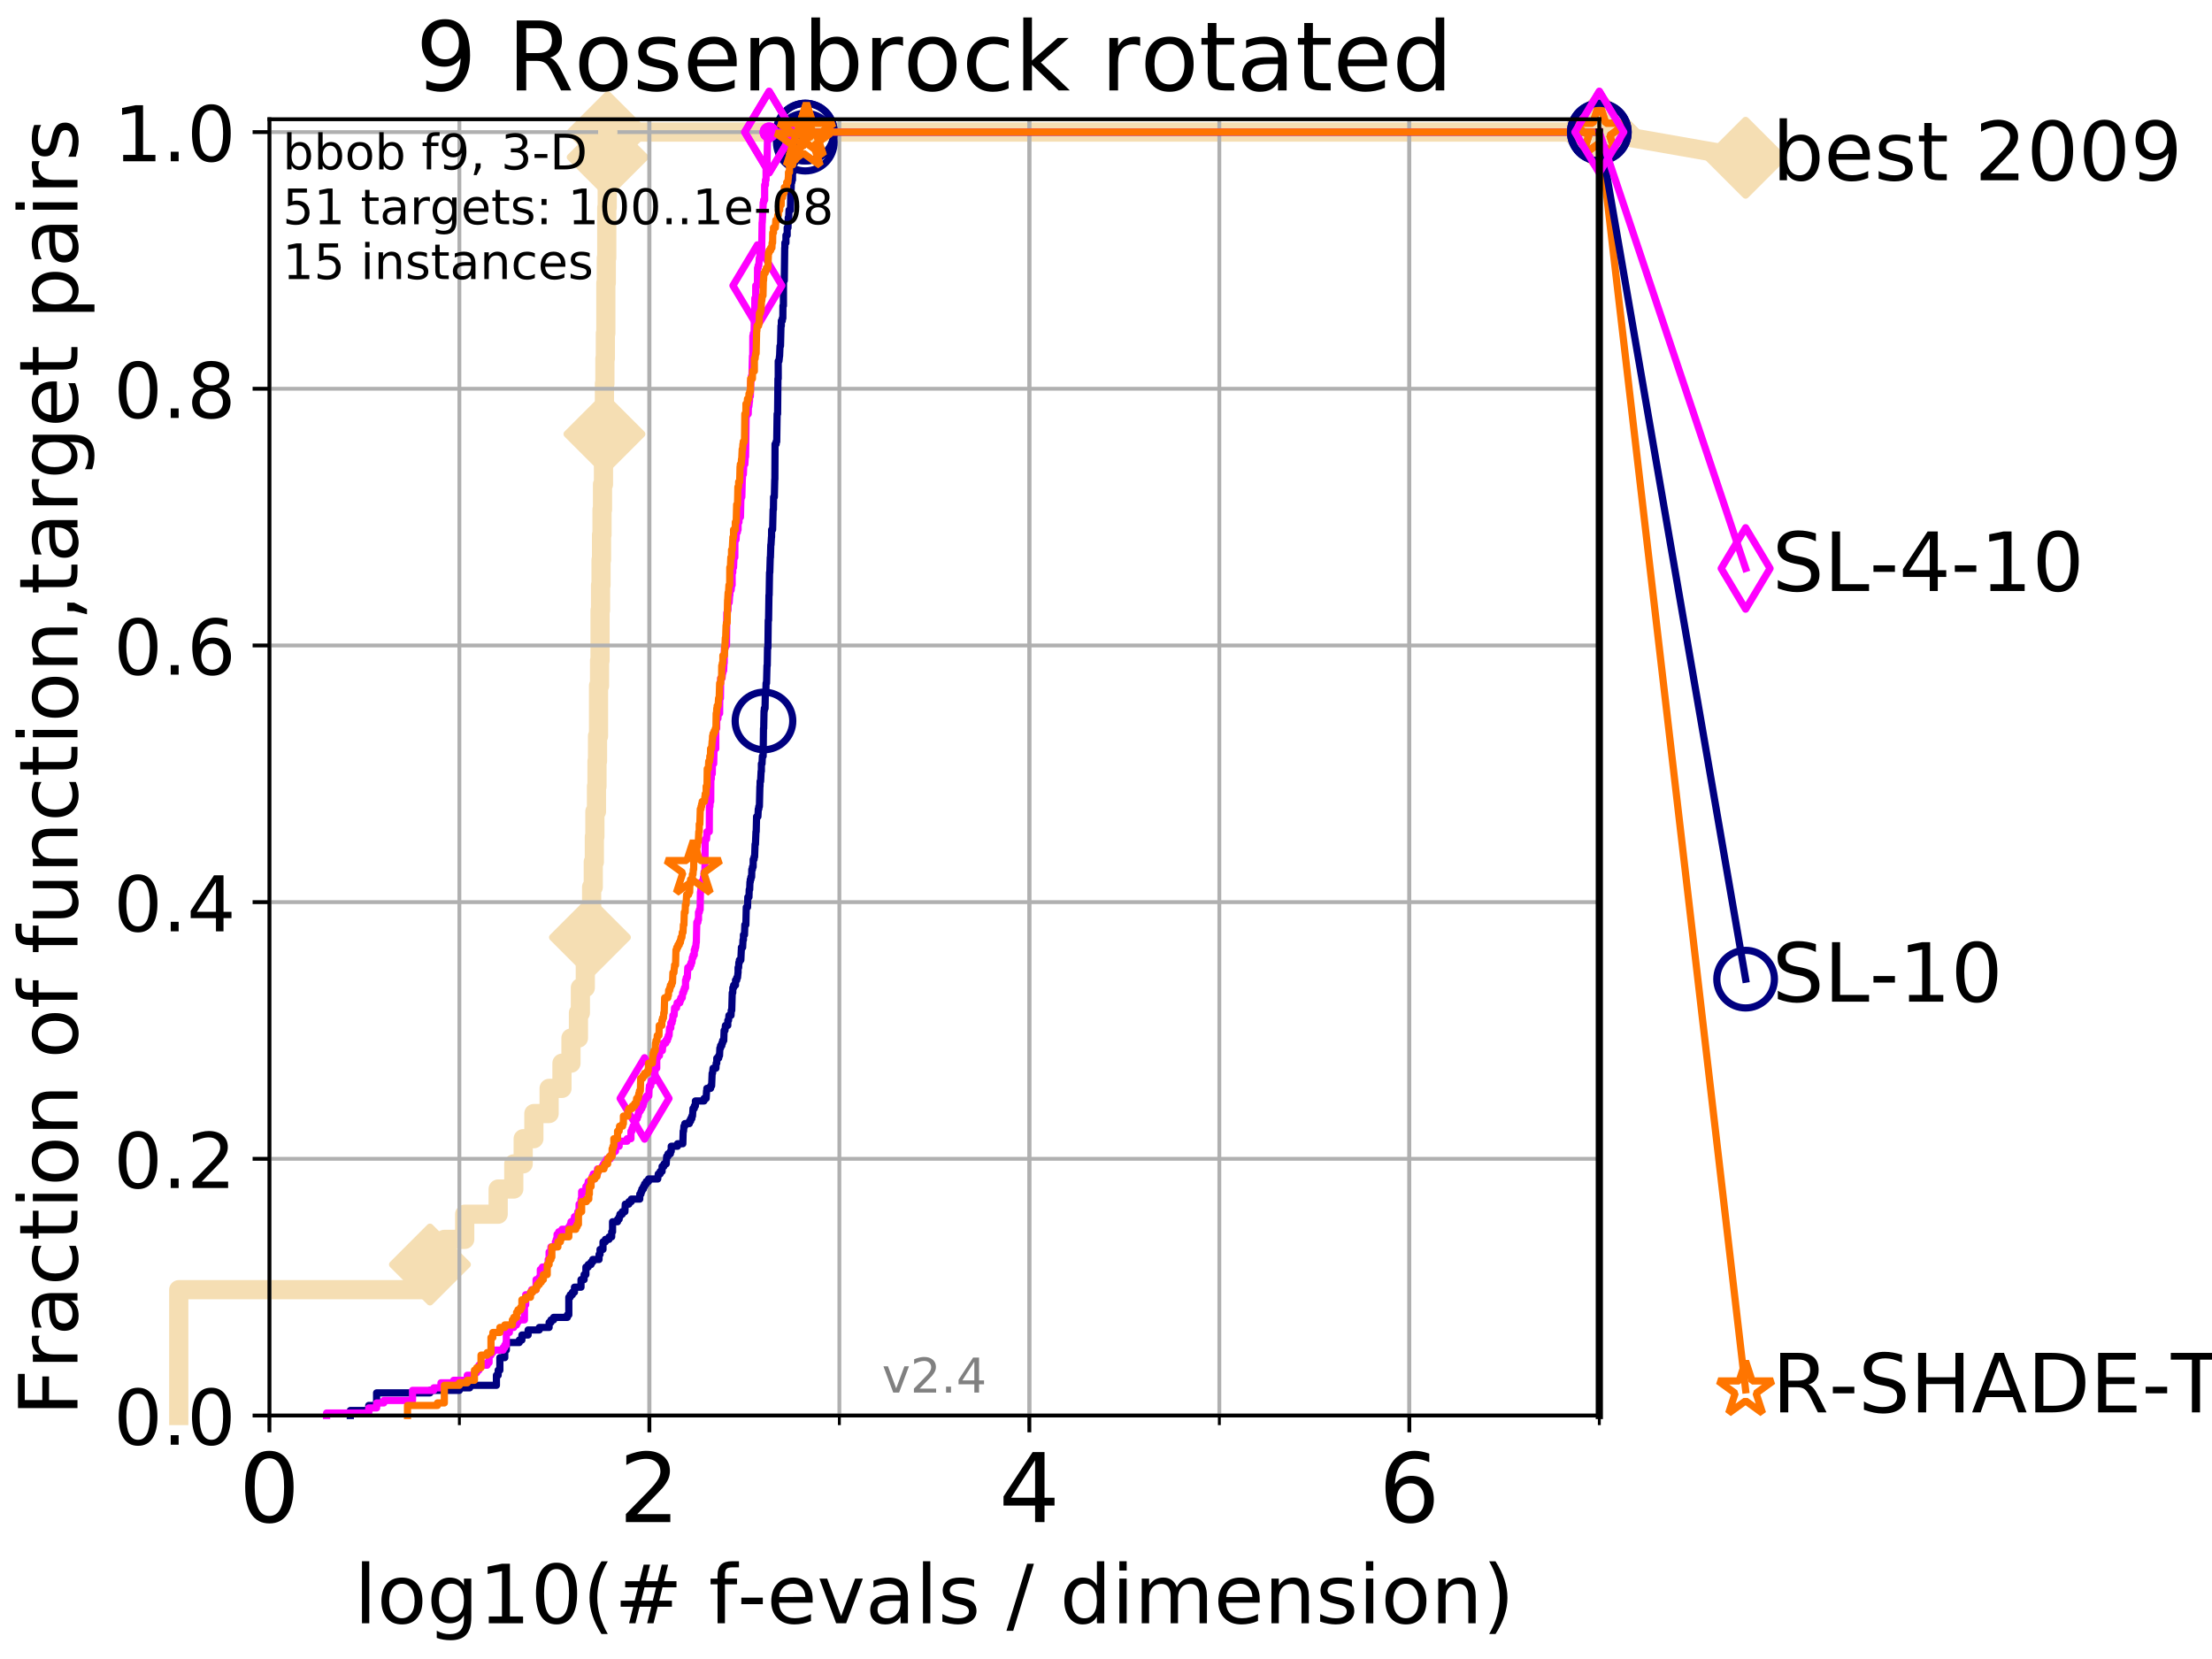 <?xml version="1.0" encoding="utf-8" standalone="no"?>
<!DOCTYPE svg PUBLIC "-//W3C//DTD SVG 1.1//EN"
  "http://www.w3.org/Graphics/SVG/1.1/DTD/svg11.dtd">
<!-- Created with matplotlib (http://matplotlib.org/) -->
<svg height="345.6pt" version="1.1" viewBox="0 0 460.8 345.6" width="460.8pt" xmlns="http://www.w3.org/2000/svg" xmlns:xlink="http://www.w3.org/1999/xlink">
 <defs>
  <style type="text/css">
*{stroke-linecap:butt;stroke-linejoin:round;}
  </style>
 </defs>
 <g id="figure_1">
  <g id="patch_1">
   <path d="M 0 345.6 
L 460.8 345.6 
L 460.8 0 
L 0 0 
z
" style="fill:#ffffff;"/>
  </g>
  <g id="axes_1">
   <g id="patch_2">
    <path d="M 56.12 294.88 
L 333.168 294.88 
L 333.168 24.84 
L 56.12 24.84 
z
" style="fill:#ffffff;"/>
   </g>
   <g id="line2d_1">
    <path d="M 37.236 294.88 
L 37.236 268.668 
L 89.568 268.668 
L 89.568 263.425 
L 92.564 263.425 
L 92.564 258.183 
L 96.808 258.183 
L 96.808 252.94 
L 103.777 252.94 
L 103.777 247.698 
L 107.03 247.698 
L 107.03 242.455 
L 108.988 242.455 
L 108.988 237.213 
L 111.217 237.213 
L 111.217 231.97 
L 114.39 231.97 
L 114.39 226.728 
L 117.067 226.728 
L 117.067 221.485 
L 118.944 221.485 
L 118.944 216.243 
L 120.501 216.243 
L 120.501 211 
L 120.903 211 
L 120.903 205.758 
L 121.929 205.758 
L 121.929 200.515 
L 122.541 200.515 
L 122.541 195.273 
L 122.898 195.273 
L 122.898 190.03 
L 123.247 190.03 
L 123.247 184.788 
L 123.59 184.788 
L 123.59 179.546 
L 123.815 179.546 
L 123.815 174.303 
L 123.926 174.303 
L 123.926 169.061 
L 124.255 169.061 
L 124.255 163.818 
L 124.364 163.818 
L 124.364 158.576 
L 124.472 158.576 
L 124.472 153.333 
L 124.685 153.333 
L 124.685 142.848 
L 124.896 142.848 
L 124.896 137.606 
L 125.001 137.606 
L 125.001 127.121 
L 125.104 127.121 
L 125.104 121.878 
L 125.208 121.878 
L 125.208 116.636 
L 125.31 116.636 
L 125.31 111.393 
L 125.412 111.393 
L 125.412 106.151 
L 125.514 106.151 
L 125.514 100.908 
L 125.715 100.908 
L 125.715 90.423 
L 125.913 90.423 
L 125.913 79.938 
L 126.012 79.938 
L 126.012 74.696 
L 126.11 74.696 
L 126.11 69.453 
L 126.207 69.453 
L 126.207 58.969 
L 126.304 58.969 
L 126.304 53.726 
L 126.4 53.726 
L 126.4 43.241 
L 126.496 43.241 
L 126.496 32.756 
L 126.591 32.756 
L 126.591 27.514 
L 333.168 27.514 
" style="fill:none;stroke:#f5deb3;stroke-linecap:square;stroke-width:4;"/>
   </g>
   <g id="line2d_2">
    <defs>
     <path d="M -0 7.778 
L 7.778 0 
L 0 -7.778 
L -7.778 -0 
z
" id="m377c54676b" style="stroke:#f5deb3;stroke-linejoin:miter;stroke-width:1.5;"/>
    </defs>
    <g>
     <use style="fill:#f5deb3;stroke:#f5deb3;stroke-linejoin:miter;stroke-width:1.5;" x="89.568" xlink:href="#m377c54676b" y="263.425"/>
     <use style="fill:#f5deb3;stroke:#f5deb3;stroke-linejoin:miter;stroke-width:1.5;" x="122.898" xlink:href="#m377c54676b" y="195.273"/>
     <use style="fill:#f5deb3;stroke:#f5deb3;stroke-linejoin:miter;stroke-width:1.5;" x="125.913" xlink:href="#m377c54676b" y="90.423"/>
     <use style="fill:#f5deb3;stroke:#f5deb3;stroke-linejoin:miter;stroke-width:1.5;" x="126.591" xlink:href="#m377c54676b" y="32.756"/>
     <use style="fill:#f5deb3;stroke:#f5deb3;stroke-linejoin:miter;stroke-width:1.5;" x="126.591" xlink:href="#m377c54676b" y="27.514"/>
     <use style="fill:#f5deb3;stroke:#f5deb3;stroke-linejoin:miter;stroke-width:1.5;" x="333.168" xlink:href="#m377c54676b" y="27.514"/>
    </g>
   </g>
   <g id="line2d_3">
    <path style="fill:none;stroke:#f5deb3;stroke-linecap:square;stroke-width:4;"/>
    <g/>
   </g>
   <g id="line2d_4">
    <path d="M 333.168 27.514 
L 363.643 32.861 
" style="fill:none;stroke:#f5deb3;stroke-linecap:square;stroke-width:4;"/>
    <g>
     <use style="fill:#f5deb3;stroke:#f5deb3;stroke-linejoin:miter;stroke-width:1.5;" x="333.168" xlink:href="#m377c54676b" y="27.514"/>
     <use style="fill:#f5deb3;stroke:#f5deb3;stroke-linejoin:miter;stroke-width:1.5;" x="363.643" xlink:href="#m377c54676b" y="32.861"/>
    </g>
   </g>
   <g id="matplotlib.axis_1">
    <g id="xtick_1">
     <g id="line2d_5">
      <path clip-path="url(#p9d02251575)" d="M 56.12 294.88 
L 56.12 24.84 
" style="fill:none;stroke:#b0b0b0;stroke-linecap:square;stroke-width:0.8;"/>
     </g>
     <g id="line2d_6">
      <defs>
       <path d="M 0 0 
L 0 3.5 
" id="m8ec47ddd42" style="stroke:#000000;stroke-width:0.8;"/>
      </defs>
      <g>
       <use style="stroke:#000000;stroke-width:0.8;" x="56.12" xlink:href="#m8ec47ddd42" y="294.88"/>
      </g>
     </g>
     <g id="text_1">
      <!-- 0 -->
      <defs>
       <path d="M 31.781 66.406 
Q 24.172 66.406 20.328 58.906 
Q 16.5 51.422 16.5 36.375 
Q 16.5 21.391 20.328 13.891 
Q 24.172 6.391 31.781 6.391 
Q 39.453 6.391 43.281 13.891 
Q 47.125 21.391 47.125 36.375 
Q 47.125 51.422 43.281 58.906 
Q 39.453 66.406 31.781 66.406 
z
M 31.781 74.219 
Q 44.047 74.219 50.516 64.516 
Q 56.984 54.828 56.984 36.375 
Q 56.984 17.969 50.516 8.266 
Q 44.047 -1.422 31.781 -1.422 
Q 19.531 -1.422 13.062 8.266 
Q 6.594 17.969 6.594 36.375 
Q 6.594 54.828 13.062 64.516 
Q 19.531 74.219 31.781 74.219 
z
" id="DejaVuSans-30"/>
      </defs>
      <g transform="translate(49.758 317.077)scale(0.2 -0.2)">
       <use xlink:href="#DejaVuSans-30"/>
      </g>
     </g>
    </g>
    <g id="xtick_2">
     <g id="line2d_7">
      <path clip-path="url(#p9d02251575)" d="M 135.277 294.88 
L 135.277 24.84 
" style="fill:none;stroke:#b0b0b0;stroke-linecap:square;stroke-width:0.8;"/>
     </g>
     <g id="line2d_8">
      <g>
       <use style="stroke:#000000;stroke-width:0.8;" x="135.277" xlink:href="#m8ec47ddd42" y="294.88"/>
      </g>
     </g>
     <g id="text_2">
      <!-- 2 -->
      <defs>
       <path d="M 19.188 8.297 
L 53.609 8.297 
L 53.609 0 
L 7.328 0 
L 7.328 8.297 
Q 12.938 14.109 22.625 23.891 
Q 32.328 33.688 34.812 36.531 
Q 39.547 41.844 41.422 45.531 
Q 43.312 49.219 43.312 52.781 
Q 43.312 58.594 39.234 62.25 
Q 35.156 65.922 28.609 65.922 
Q 23.969 65.922 18.812 64.312 
Q 13.672 62.703 7.812 59.422 
L 7.812 69.391 
Q 13.766 71.781 18.938 73 
Q 24.125 74.219 28.422 74.219 
Q 39.75 74.219 46.484 68.547 
Q 53.219 62.891 53.219 53.422 
Q 53.219 48.922 51.531 44.891 
Q 49.859 40.875 45.406 35.406 
Q 44.188 33.984 37.641 27.219 
Q 31.109 20.453 19.188 8.297 
z
" id="DejaVuSans-32"/>
      </defs>
      <g transform="translate(128.914 317.077)scale(0.2 -0.2)">
       <use xlink:href="#DejaVuSans-32"/>
      </g>
     </g>
    </g>
    <g id="xtick_3">
     <g id="line2d_9">
      <path clip-path="url(#p9d02251575)" d="M 214.433 294.88 
L 214.433 24.84 
" style="fill:none;stroke:#b0b0b0;stroke-linecap:square;stroke-width:0.8;"/>
     </g>
     <g id="line2d_10">
      <g>
       <use style="stroke:#000000;stroke-width:0.8;" x="214.433" xlink:href="#m8ec47ddd42" y="294.88"/>
      </g>
     </g>
     <g id="text_3">
      <!-- 4 -->
      <defs>
       <path d="M 37.797 64.312 
L 12.891 25.391 
L 37.797 25.391 
z
M 35.203 72.906 
L 47.609 72.906 
L 47.609 25.391 
L 58.016 25.391 
L 58.016 17.188 
L 47.609 17.188 
L 47.609 0 
L 37.797 0 
L 37.797 17.188 
L 4.891 17.188 
L 4.891 26.703 
z
" id="DejaVuSans-34"/>
      </defs>
      <g transform="translate(208.071 317.077)scale(0.2 -0.2)">
       <use xlink:href="#DejaVuSans-34"/>
      </g>
     </g>
    </g>
    <g id="xtick_4">
     <g id="line2d_11">
      <path clip-path="url(#p9d02251575)" d="M 293.59 294.88 
L 293.59 24.84 
" style="fill:none;stroke:#b0b0b0;stroke-linecap:square;stroke-width:0.8;"/>
     </g>
     <g id="line2d_12">
      <g>
       <use style="stroke:#000000;stroke-width:0.8;" x="293.59" xlink:href="#m8ec47ddd42" y="294.88"/>
      </g>
     </g>
     <g id="text_4">
      <!-- 6 -->
      <defs>
       <path d="M 33.016 40.375 
Q 26.375 40.375 22.484 35.828 
Q 18.609 31.297 18.609 23.391 
Q 18.609 15.531 22.484 10.953 
Q 26.375 6.391 33.016 6.391 
Q 39.656 6.391 43.531 10.953 
Q 47.406 15.531 47.406 23.391 
Q 47.406 31.297 43.531 35.828 
Q 39.656 40.375 33.016 40.375 
z
M 52.594 71.297 
L 52.594 62.312 
Q 48.875 64.062 45.094 64.984 
Q 41.312 65.922 37.594 65.922 
Q 27.828 65.922 22.672 59.328 
Q 17.531 52.734 16.797 39.406 
Q 19.672 43.656 24.016 45.922 
Q 28.375 48.188 33.594 48.188 
Q 44.578 48.188 50.953 41.516 
Q 57.328 34.859 57.328 23.391 
Q 57.328 12.156 50.688 5.359 
Q 44.047 -1.422 33.016 -1.422 
Q 20.359 -1.422 13.672 8.266 
Q 6.984 17.969 6.984 36.375 
Q 6.984 53.656 15.188 63.938 
Q 23.391 74.219 37.203 74.219 
Q 40.922 74.219 44.703 73.484 
Q 48.484 72.75 52.594 71.297 
z
" id="DejaVuSans-36"/>
      </defs>
      <g transform="translate(287.227 317.077)scale(0.2 -0.2)">
       <use xlink:href="#DejaVuSans-36"/>
      </g>
     </g>
    </g>
    <g id="xtick_5">
     <g id="line2d_13">
      <path clip-path="url(#p9d02251575)" d="M 56.12 294.88 
L 56.12 24.84 
" style="fill:none;stroke:#b0b0b0;stroke-linecap:square;stroke-width:0.8;"/>
     </g>
     <g id="line2d_14">
      <defs>
       <path d="M 0 0 
L 0 2 
" id="m77d49fa96d" style="stroke:#000000;stroke-width:0.6;"/>
      </defs>
      <g>
       <use style="stroke:#000000;stroke-width:0.6;" x="56.12" xlink:href="#m77d49fa96d" y="294.88"/>
      </g>
     </g>
    </g>
    <g id="xtick_6">
     <g id="line2d_15">
      <path clip-path="url(#p9d02251575)" d="M 95.698 294.88 
L 95.698 24.84 
" style="fill:none;stroke:#b0b0b0;stroke-linecap:square;stroke-width:0.8;"/>
     </g>
     <g id="line2d_16">
      <g>
       <use style="stroke:#000000;stroke-width:0.6;" x="95.698" xlink:href="#m77d49fa96d" y="294.88"/>
      </g>
     </g>
    </g>
    <g id="xtick_7">
     <g id="line2d_17">
      <path clip-path="url(#p9d02251575)" d="M 135.277 294.88 
L 135.277 24.84 
" style="fill:none;stroke:#b0b0b0;stroke-linecap:square;stroke-width:0.8;"/>
     </g>
     <g id="line2d_18">
      <g>
       <use style="stroke:#000000;stroke-width:0.6;" x="135.277" xlink:href="#m77d49fa96d" y="294.88"/>
      </g>
     </g>
    </g>
    <g id="xtick_8">
     <g id="line2d_19">
      <path clip-path="url(#p9d02251575)" d="M 174.855 294.88 
L 174.855 24.84 
" style="fill:none;stroke:#b0b0b0;stroke-linecap:square;stroke-width:0.8;"/>
     </g>
     <g id="line2d_20">
      <g>
       <use style="stroke:#000000;stroke-width:0.6;" x="174.855" xlink:href="#m77d49fa96d" y="294.88"/>
      </g>
     </g>
    </g>
    <g id="xtick_9">
     <g id="line2d_21">
      <path clip-path="url(#p9d02251575)" d="M 214.433 294.88 
L 214.433 24.84 
" style="fill:none;stroke:#b0b0b0;stroke-linecap:square;stroke-width:0.8;"/>
     </g>
     <g id="line2d_22">
      <g>
       <use style="stroke:#000000;stroke-width:0.6;" x="214.433" xlink:href="#m77d49fa96d" y="294.88"/>
      </g>
     </g>
    </g>
    <g id="xtick_10">
     <g id="line2d_23">
      <path clip-path="url(#p9d02251575)" d="M 254.011 294.88 
L 254.011 24.84 
" style="fill:none;stroke:#b0b0b0;stroke-linecap:square;stroke-width:0.8;"/>
     </g>
     <g id="line2d_24">
      <g>
       <use style="stroke:#000000;stroke-width:0.6;" x="254.011" xlink:href="#m77d49fa96d" y="294.88"/>
      </g>
     </g>
    </g>
    <g id="xtick_11">
     <g id="line2d_25">
      <path clip-path="url(#p9d02251575)" d="M 293.59 294.88 
L 293.59 24.84 
" style="fill:none;stroke:#b0b0b0;stroke-linecap:square;stroke-width:0.8;"/>
     </g>
     <g id="line2d_26">
      <g>
       <use style="stroke:#000000;stroke-width:0.6;" x="293.59" xlink:href="#m77d49fa96d" y="294.88"/>
      </g>
     </g>
    </g>
    <g id="xtick_12">
     <g id="line2d_27">
      <path clip-path="url(#p9d02251575)" d="M 333.168 294.88 
L 333.168 24.84 
" style="fill:none;stroke:#b0b0b0;stroke-linecap:square;stroke-width:0.8;"/>
     </g>
     <g id="line2d_28">
      <g>
       <use style="stroke:#000000;stroke-width:0.6;" x="333.168" xlink:href="#m77d49fa96d" y="294.88"/>
      </g>
     </g>
    </g>
    <g id="text_5">
     <!-- log10(# f-evals / dimension) -->
     <defs>
      <path d="M 9.422 75.984 
L 18.406 75.984 
L 18.406 0 
L 9.422 0 
z
" id="DejaVuSans-6c"/>
      <path d="M 30.609 48.391 
Q 23.391 48.391 19.188 42.75 
Q 14.984 37.109 14.984 27.297 
Q 14.984 17.484 19.156 11.844 
Q 23.344 6.203 30.609 6.203 
Q 37.797 6.203 41.984 11.859 
Q 46.188 17.531 46.188 27.297 
Q 46.188 37.016 41.984 42.703 
Q 37.797 48.391 30.609 48.391 
z
M 30.609 56 
Q 42.328 56 49.016 48.375 
Q 55.719 40.766 55.719 27.297 
Q 55.719 13.875 49.016 6.219 
Q 42.328 -1.422 30.609 -1.422 
Q 18.844 -1.422 12.172 6.219 
Q 5.516 13.875 5.516 27.297 
Q 5.516 40.766 12.172 48.375 
Q 18.844 56 30.609 56 
z
" id="DejaVuSans-6f"/>
      <path d="M 45.406 27.984 
Q 45.406 37.75 41.375 43.109 
Q 37.359 48.484 30.078 48.484 
Q 22.859 48.484 18.828 43.109 
Q 14.797 37.75 14.797 27.984 
Q 14.797 18.266 18.828 12.891 
Q 22.859 7.516 30.078 7.516 
Q 37.359 7.516 41.375 12.891 
Q 45.406 18.266 45.406 27.984 
z
M 54.391 6.781 
Q 54.391 -7.172 48.188 -13.984 
Q 42 -20.797 29.203 -20.797 
Q 24.469 -20.797 20.266 -20.094 
Q 16.062 -19.391 12.109 -17.922 
L 12.109 -9.188 
Q 16.062 -11.328 19.922 -12.344 
Q 23.781 -13.375 27.781 -13.375 
Q 36.625 -13.375 41.016 -8.766 
Q 45.406 -4.156 45.406 5.172 
L 45.406 9.625 
Q 42.625 4.781 38.281 2.391 
Q 33.938 0 27.875 0 
Q 17.828 0 11.672 7.656 
Q 5.516 15.328 5.516 27.984 
Q 5.516 40.672 11.672 48.328 
Q 17.828 56 27.875 56 
Q 33.938 56 38.281 53.609 
Q 42.625 51.219 45.406 46.391 
L 45.406 54.688 
L 54.391 54.688 
z
" id="DejaVuSans-67"/>
      <path d="M 12.406 8.297 
L 28.516 8.297 
L 28.516 63.922 
L 10.984 60.406 
L 10.984 69.391 
L 28.422 72.906 
L 38.281 72.906 
L 38.281 8.297 
L 54.391 8.297 
L 54.391 0 
L 12.406 0 
z
" id="DejaVuSans-31"/>
      <path d="M 31 75.875 
Q 24.469 64.656 21.281 53.656 
Q 18.109 42.672 18.109 31.391 
Q 18.109 20.125 21.312 9.062 
Q 24.516 -2 31 -13.188 
L 23.188 -13.188 
Q 15.875 -1.703 12.234 9.375 
Q 8.594 20.453 8.594 31.391 
Q 8.594 42.281 12.203 53.312 
Q 15.828 64.359 23.188 75.875 
z
" id="DejaVuSans-28"/>
      <path d="M 51.125 44 
L 36.922 44 
L 32.812 27.688 
L 47.125 27.688 
z
M 43.797 71.781 
L 38.719 51.516 
L 52.984 51.516 
L 58.109 71.781 
L 65.922 71.781 
L 60.891 51.516 
L 76.125 51.516 
L 76.125 44 
L 58.984 44 
L 54.984 27.688 
L 70.516 27.688 
L 70.516 20.219 
L 53.078 20.219 
L 48 0 
L 40.188 0 
L 45.219 20.219 
L 30.906 20.219 
L 25.875 0 
L 18.016 0 
L 23.094 20.219 
L 7.719 20.219 
L 7.719 27.688 
L 24.906 27.688 
L 29 44 
L 13.281 44 
L 13.281 51.516 
L 30.906 51.516 
L 35.891 71.781 
z
" id="DejaVuSans-23"/>
      <path id="DejaVuSans-20"/>
      <path d="M 37.109 75.984 
L 37.109 68.5 
L 28.516 68.5 
Q 23.688 68.5 21.797 66.547 
Q 19.922 64.594 19.922 59.516 
L 19.922 54.688 
L 34.719 54.688 
L 34.719 47.703 
L 19.922 47.703 
L 19.922 0 
L 10.891 0 
L 10.891 47.703 
L 2.297 47.703 
L 2.297 54.688 
L 10.891 54.688 
L 10.891 58.5 
Q 10.891 67.625 15.141 71.797 
Q 19.391 75.984 28.609 75.984 
z
" id="DejaVuSans-66"/>
      <path d="M 4.891 31.391 
L 31.203 31.391 
L 31.203 23.391 
L 4.891 23.391 
z
" id="DejaVuSans-2d"/>
      <path d="M 56.203 29.594 
L 56.203 25.203 
L 14.891 25.203 
Q 15.484 15.922 20.484 11.062 
Q 25.484 6.203 34.422 6.203 
Q 39.594 6.203 44.453 7.469 
Q 49.312 8.734 54.109 11.281 
L 54.109 2.781 
Q 49.266 0.734 44.188 -0.344 
Q 39.109 -1.422 33.891 -1.422 
Q 20.797 -1.422 13.156 6.188 
Q 5.516 13.812 5.516 26.812 
Q 5.516 40.234 12.766 48.109 
Q 20.016 56 32.328 56 
Q 43.359 56 49.781 48.891 
Q 56.203 41.797 56.203 29.594 
z
M 47.219 32.234 
Q 47.125 39.594 43.094 43.984 
Q 39.062 48.391 32.422 48.391 
Q 24.906 48.391 20.391 44.141 
Q 15.875 39.891 15.188 32.172 
z
" id="DejaVuSans-65"/>
      <path d="M 2.984 54.688 
L 12.5 54.688 
L 29.594 8.797 
L 46.688 54.688 
L 56.203 54.688 
L 35.688 0 
L 23.484 0 
z
" id="DejaVuSans-76"/>
      <path d="M 34.281 27.484 
Q 23.391 27.484 19.188 25 
Q 14.984 22.516 14.984 16.5 
Q 14.984 11.719 18.141 8.906 
Q 21.297 6.109 26.703 6.109 
Q 34.188 6.109 38.703 11.406 
Q 43.219 16.703 43.219 25.484 
L 43.219 27.484 
z
M 52.203 31.203 
L 52.203 0 
L 43.219 0 
L 43.219 8.297 
Q 40.141 3.328 35.547 0.953 
Q 30.953 -1.422 24.312 -1.422 
Q 15.922 -1.422 10.953 3.297 
Q 6 8.016 6 15.922 
Q 6 25.141 12.172 29.828 
Q 18.359 34.516 30.609 34.516 
L 43.219 34.516 
L 43.219 35.406 
Q 43.219 41.609 39.141 45 
Q 35.062 48.391 27.688 48.391 
Q 23 48.391 18.547 47.266 
Q 14.109 46.141 10.016 43.891 
L 10.016 52.203 
Q 14.938 54.109 19.578 55.047 
Q 24.219 56 28.609 56 
Q 40.484 56 46.344 49.844 
Q 52.203 43.703 52.203 31.203 
z
" id="DejaVuSans-61"/>
      <path d="M 44.281 53.078 
L 44.281 44.578 
Q 40.484 46.531 36.375 47.5 
Q 32.281 48.484 27.875 48.484 
Q 21.188 48.484 17.844 46.438 
Q 14.5 44.391 14.5 40.281 
Q 14.5 37.156 16.891 35.375 
Q 19.281 33.594 26.516 31.984 
L 29.594 31.297 
Q 39.156 29.25 43.188 25.516 
Q 47.219 21.781 47.219 15.094 
Q 47.219 7.469 41.188 3.016 
Q 35.156 -1.422 24.609 -1.422 
Q 20.219 -1.422 15.453 -0.562 
Q 10.688 0.297 5.422 2 
L 5.422 11.281 
Q 10.406 8.688 15.234 7.391 
Q 20.062 6.109 24.812 6.109 
Q 31.156 6.109 34.562 8.281 
Q 37.984 10.453 37.984 14.406 
Q 37.984 18.062 35.516 20.016 
Q 33.062 21.969 24.703 23.781 
L 21.578 24.516 
Q 13.234 26.266 9.516 29.906 
Q 5.812 33.547 5.812 39.891 
Q 5.812 47.609 11.281 51.797 
Q 16.75 56 26.812 56 
Q 31.781 56 36.172 55.266 
Q 40.578 54.547 44.281 53.078 
z
" id="DejaVuSans-73"/>
      <path d="M 25.391 72.906 
L 33.688 72.906 
L 8.297 -9.281 
L 0 -9.281 
z
" id="DejaVuSans-2f"/>
      <path d="M 45.406 46.391 
L 45.406 75.984 
L 54.391 75.984 
L 54.391 0 
L 45.406 0 
L 45.406 8.203 
Q 42.578 3.328 38.25 0.953 
Q 33.938 -1.422 27.875 -1.422 
Q 17.969 -1.422 11.734 6.484 
Q 5.516 14.406 5.516 27.297 
Q 5.516 40.188 11.734 48.094 
Q 17.969 56 27.875 56 
Q 33.938 56 38.25 53.625 
Q 42.578 51.266 45.406 46.391 
z
M 14.797 27.297 
Q 14.797 17.391 18.875 11.75 
Q 22.953 6.109 30.078 6.109 
Q 37.203 6.109 41.297 11.75 
Q 45.406 17.391 45.406 27.297 
Q 45.406 37.203 41.297 42.844 
Q 37.203 48.484 30.078 48.484 
Q 22.953 48.484 18.875 42.844 
Q 14.797 37.203 14.797 27.297 
z
" id="DejaVuSans-64"/>
      <path d="M 9.422 54.688 
L 18.406 54.688 
L 18.406 0 
L 9.422 0 
z
M 9.422 75.984 
L 18.406 75.984 
L 18.406 64.594 
L 9.422 64.594 
z
" id="DejaVuSans-69"/>
      <path d="M 52 44.188 
Q 55.375 50.25 60.062 53.125 
Q 64.75 56 71.094 56 
Q 79.641 56 84.281 50.016 
Q 88.922 44.047 88.922 33.016 
L 88.922 0 
L 79.891 0 
L 79.891 32.719 
Q 79.891 40.578 77.094 44.375 
Q 74.312 48.188 68.609 48.188 
Q 61.625 48.188 57.562 43.547 
Q 53.516 38.922 53.516 30.906 
L 53.516 0 
L 44.484 0 
L 44.484 32.719 
Q 44.484 40.625 41.703 44.406 
Q 38.922 48.188 33.109 48.188 
Q 26.219 48.188 22.156 43.531 
Q 18.109 38.875 18.109 30.906 
L 18.109 0 
L 9.078 0 
L 9.078 54.688 
L 18.109 54.688 
L 18.109 46.188 
Q 21.188 51.219 25.484 53.609 
Q 29.781 56 35.688 56 
Q 41.656 56 45.828 52.969 
Q 50 49.953 52 44.188 
z
" id="DejaVuSans-6d"/>
      <path d="M 54.891 33.016 
L 54.891 0 
L 45.906 0 
L 45.906 32.719 
Q 45.906 40.484 42.875 44.328 
Q 39.844 48.188 33.797 48.188 
Q 26.516 48.188 22.312 43.547 
Q 18.109 38.922 18.109 30.906 
L 18.109 0 
L 9.078 0 
L 9.078 54.688 
L 18.109 54.688 
L 18.109 46.188 
Q 21.344 51.125 25.703 53.562 
Q 30.078 56 35.797 56 
Q 45.219 56 50.047 50.172 
Q 54.891 44.344 54.891 33.016 
z
" id="DejaVuSans-6e"/>
      <path d="M 8.016 75.875 
L 15.828 75.875 
Q 23.141 64.359 26.781 53.312 
Q 30.422 42.281 30.422 31.391 
Q 30.422 20.453 26.781 9.375 
Q 23.141 -1.703 15.828 -13.188 
L 8.016 -13.188 
Q 14.5 -2 17.703 9.062 
Q 20.906 20.125 20.906 31.391 
Q 20.906 42.672 17.703 53.656 
Q 14.5 64.656 8.016 75.875 
z
" id="DejaVuSans-29"/>
     </defs>
     <g transform="translate(73.803 338.154)scale(0.17 -0.17)">
      <use xlink:href="#DejaVuSans-6c"/>
      <use x="27.783" xlink:href="#DejaVuSans-6f"/>
      <use x="88.965" xlink:href="#DejaVuSans-67"/>
      <use x="152.441" xlink:href="#DejaVuSans-31"/>
      <use x="216.064" xlink:href="#DejaVuSans-30"/>
      <use x="279.688" xlink:href="#DejaVuSans-28"/>
      <use x="318.701" xlink:href="#DejaVuSans-23"/>
      <use x="402.49" xlink:href="#DejaVuSans-20"/>
      <use x="434.277" xlink:href="#DejaVuSans-66"/>
      <use x="469.404" xlink:href="#DejaVuSans-2d"/>
      <use x="505.488" xlink:href="#DejaVuSans-65"/>
      <use x="567.012" xlink:href="#DejaVuSans-76"/>
      <use x="626.191" xlink:href="#DejaVuSans-61"/>
      <use x="687.471" xlink:href="#DejaVuSans-6c"/>
      <use x="715.254" xlink:href="#DejaVuSans-73"/>
      <use x="767.354" xlink:href="#DejaVuSans-20"/>
      <use x="799.141" xlink:href="#DejaVuSans-2f"/>
      <use x="832.832" xlink:href="#DejaVuSans-20"/>
      <use x="864.619" xlink:href="#DejaVuSans-64"/>
      <use x="928.096" xlink:href="#DejaVuSans-69"/>
      <use x="955.879" xlink:href="#DejaVuSans-6d"/>
      <use x="1053.291" xlink:href="#DejaVuSans-65"/>
      <use x="1114.814" xlink:href="#DejaVuSans-6e"/>
      <use x="1178.193" xlink:href="#DejaVuSans-73"/>
      <use x="1230.293" xlink:href="#DejaVuSans-69"/>
      <use x="1258.076" xlink:href="#DejaVuSans-6f"/>
      <use x="1319.258" xlink:href="#DejaVuSans-6e"/>
      <use x="1382.637" xlink:href="#DejaVuSans-29"/>
     </g>
    </g>
   </g>
   <g id="matplotlib.axis_2">
    <g id="ytick_1">
     <g id="line2d_29">
      <path clip-path="url(#p9d02251575)" d="M 56.12 294.88 
L 333.168 294.88 
" style="fill:none;stroke:#b0b0b0;stroke-linecap:square;stroke-width:0.8;"/>
     </g>
     <g id="line2d_30">
      <defs>
       <path d="M 0 0 
L -3.5 0 
" id="m78a2b7757b" style="stroke:#000000;stroke-width:0.8;"/>
      </defs>
      <g>
       <use style="stroke:#000000;stroke-width:0.8;" x="56.12" xlink:href="#m78a2b7757b" y="294.88"/>
      </g>
     </g>
     <g id="text_6">
      <!-- 0.0 -->
      <defs>
       <path d="M 10.688 12.406 
L 21 12.406 
L 21 0 
L 10.688 0 
z
" id="DejaVuSans-2e"/>
      </defs>
      <g transform="translate(23.675 300.959)scale(0.16 -0.16)">
       <use xlink:href="#DejaVuSans-30"/>
       <use x="63.623" xlink:href="#DejaVuSans-2e"/>
       <use x="95.41" xlink:href="#DejaVuSans-30"/>
      </g>
     </g>
    </g>
    <g id="ytick_2">
     <g id="line2d_31">
      <path clip-path="url(#p9d02251575)" d="M 56.12 241.407 
L 333.168 241.407 
" style="fill:none;stroke:#b0b0b0;stroke-linecap:square;stroke-width:0.8;"/>
     </g>
     <g id="line2d_32">
      <g>
       <use style="stroke:#000000;stroke-width:0.8;" x="56.12" xlink:href="#m78a2b7757b" y="241.407"/>
      </g>
     </g>
     <g id="text_7">
      <!-- 0.2 -->
      <g transform="translate(23.675 247.485)scale(0.16 -0.16)">
       <use xlink:href="#DejaVuSans-30"/>
       <use x="63.623" xlink:href="#DejaVuSans-2e"/>
       <use x="95.41" xlink:href="#DejaVuSans-32"/>
      </g>
     </g>
    </g>
    <g id="ytick_3">
     <g id="line2d_33">
      <path clip-path="url(#p9d02251575)" d="M 56.12 187.933 
L 333.168 187.933 
" style="fill:none;stroke:#b0b0b0;stroke-linecap:square;stroke-width:0.8;"/>
     </g>
     <g id="line2d_34">
      <g>
       <use style="stroke:#000000;stroke-width:0.8;" x="56.12" xlink:href="#m78a2b7757b" y="187.933"/>
      </g>
     </g>
     <g id="text_8">
      <!-- 0.4 -->
      <g transform="translate(23.675 194.012)scale(0.16 -0.16)">
       <use xlink:href="#DejaVuSans-30"/>
       <use x="63.623" xlink:href="#DejaVuSans-2e"/>
       <use x="95.41" xlink:href="#DejaVuSans-34"/>
      </g>
     </g>
    </g>
    <g id="ytick_4">
     <g id="line2d_35">
      <path clip-path="url(#p9d02251575)" d="M 56.12 134.46 
L 333.168 134.46 
" style="fill:none;stroke:#b0b0b0;stroke-linecap:square;stroke-width:0.8;"/>
     </g>
     <g id="line2d_36">
      <g>
       <use style="stroke:#000000;stroke-width:0.8;" x="56.12" xlink:href="#m78a2b7757b" y="134.46"/>
      </g>
     </g>
     <g id="text_9">
      <!-- 0.6 -->
      <g transform="translate(23.675 140.539)scale(0.16 -0.16)">
       <use xlink:href="#DejaVuSans-30"/>
       <use x="63.623" xlink:href="#DejaVuSans-2e"/>
       <use x="95.41" xlink:href="#DejaVuSans-36"/>
      </g>
     </g>
    </g>
    <g id="ytick_5">
     <g id="line2d_37">
      <path clip-path="url(#p9d02251575)" d="M 56.12 80.987 
L 333.168 80.987 
" style="fill:none;stroke:#b0b0b0;stroke-linecap:square;stroke-width:0.8;"/>
     </g>
     <g id="line2d_38">
      <g>
       <use style="stroke:#000000;stroke-width:0.8;" x="56.12" xlink:href="#m78a2b7757b" y="80.987"/>
      </g>
     </g>
     <g id="text_10">
      <!-- 0.8 -->
      <defs>
       <path d="M 31.781 34.625 
Q 24.75 34.625 20.719 30.859 
Q 16.703 27.094 16.703 20.516 
Q 16.703 13.922 20.719 10.156 
Q 24.75 6.391 31.781 6.391 
Q 38.812 6.391 42.859 10.172 
Q 46.922 13.969 46.922 20.516 
Q 46.922 27.094 42.891 30.859 
Q 38.875 34.625 31.781 34.625 
z
M 21.922 38.812 
Q 15.578 40.375 12.031 44.719 
Q 8.5 49.078 8.5 55.328 
Q 8.5 64.062 14.719 69.141 
Q 20.953 74.219 31.781 74.219 
Q 42.672 74.219 48.875 69.141 
Q 55.078 64.062 55.078 55.328 
Q 55.078 49.078 51.531 44.719 
Q 48 40.375 41.703 38.812 
Q 48.828 37.156 52.797 32.312 
Q 56.781 27.484 56.781 20.516 
Q 56.781 9.906 50.312 4.234 
Q 43.844 -1.422 31.781 -1.422 
Q 19.734 -1.422 13.25 4.234 
Q 6.781 9.906 6.781 20.516 
Q 6.781 27.484 10.781 32.312 
Q 14.797 37.156 21.922 38.812 
z
M 18.312 54.391 
Q 18.312 48.734 21.844 45.562 
Q 25.391 42.391 31.781 42.391 
Q 38.141 42.391 41.719 45.562 
Q 45.312 48.734 45.312 54.391 
Q 45.312 60.062 41.719 63.234 
Q 38.141 66.406 31.781 66.406 
Q 25.391 66.406 21.844 63.234 
Q 18.312 60.062 18.312 54.391 
z
" id="DejaVuSans-38"/>
      </defs>
      <g transform="translate(23.675 87.066)scale(0.16 -0.16)">
       <use xlink:href="#DejaVuSans-30"/>
       <use x="63.623" xlink:href="#DejaVuSans-2e"/>
       <use x="95.41" xlink:href="#DejaVuSans-38"/>
      </g>
     </g>
    </g>
    <g id="ytick_6">
     <g id="line2d_39">
      <path clip-path="url(#p9d02251575)" d="M 56.12 27.514 
L 333.168 27.514 
" style="fill:none;stroke:#b0b0b0;stroke-linecap:square;stroke-width:0.8;"/>
     </g>
     <g id="line2d_40">
      <g>
       <use style="stroke:#000000;stroke-width:0.8;" x="56.12" xlink:href="#m78a2b7757b" y="27.514"/>
      </g>
     </g>
     <g id="text_11">
      <!-- 1.0 -->
      <g transform="translate(23.675 33.592)scale(0.16 -0.16)">
       <use xlink:href="#DejaVuSans-31"/>
       <use x="63.623" xlink:href="#DejaVuSans-2e"/>
       <use x="95.41" xlink:href="#DejaVuSans-30"/>
      </g>
     </g>
    </g>
    <g id="text_12">
     <!-- Fraction of function,target pairs -->
     <defs>
      <path d="M 9.812 72.906 
L 51.703 72.906 
L 51.703 64.594 
L 19.672 64.594 
L 19.672 43.109 
L 48.578 43.109 
L 48.578 34.812 
L 19.672 34.812 
L 19.672 0 
L 9.812 0 
z
" id="DejaVuSans-46"/>
      <path d="M 41.109 46.297 
Q 39.594 47.172 37.812 47.578 
Q 36.031 48 33.891 48 
Q 26.266 48 22.188 43.047 
Q 18.109 38.094 18.109 28.812 
L 18.109 0 
L 9.078 0 
L 9.078 54.688 
L 18.109 54.688 
L 18.109 46.188 
Q 20.953 51.172 25.484 53.578 
Q 30.031 56 36.531 56 
Q 37.453 56 38.578 55.875 
Q 39.703 55.766 41.062 55.516 
z
" id="DejaVuSans-72"/>
      <path d="M 48.781 52.594 
L 48.781 44.188 
Q 44.969 46.297 41.141 47.344 
Q 37.312 48.391 33.406 48.391 
Q 24.656 48.391 19.812 42.844 
Q 14.984 37.312 14.984 27.297 
Q 14.984 17.281 19.812 11.734 
Q 24.656 6.203 33.406 6.203 
Q 37.312 6.203 41.141 7.25 
Q 44.969 8.297 48.781 10.406 
L 48.781 2.094 
Q 45.016 0.344 40.984 -0.531 
Q 36.969 -1.422 32.422 -1.422 
Q 20.062 -1.422 12.781 6.344 
Q 5.516 14.109 5.516 27.297 
Q 5.516 40.672 12.859 48.328 
Q 20.219 56 33.016 56 
Q 37.156 56 41.109 55.141 
Q 45.062 54.297 48.781 52.594 
z
" id="DejaVuSans-63"/>
      <path d="M 18.312 70.219 
L 18.312 54.688 
L 36.812 54.688 
L 36.812 47.703 
L 18.312 47.703 
L 18.312 18.016 
Q 18.312 11.328 20.141 9.422 
Q 21.969 7.516 27.594 7.516 
L 36.812 7.516 
L 36.812 0 
L 27.594 0 
Q 17.188 0 13.234 3.875 
Q 9.281 7.766 9.281 18.016 
L 9.281 47.703 
L 2.688 47.703 
L 2.688 54.688 
L 9.281 54.688 
L 9.281 70.219 
z
" id="DejaVuSans-74"/>
      <path d="M 8.5 21.578 
L 8.5 54.688 
L 17.484 54.688 
L 17.484 21.922 
Q 17.484 14.156 20.5 10.266 
Q 23.531 6.391 29.594 6.391 
Q 36.859 6.391 41.078 11.031 
Q 45.312 15.672 45.312 23.688 
L 45.312 54.688 
L 54.297 54.688 
L 54.297 0 
L 45.312 0 
L 45.312 8.406 
Q 42.047 3.422 37.719 1 
Q 33.406 -1.422 27.688 -1.422 
Q 18.266 -1.422 13.375 4.438 
Q 8.5 10.297 8.5 21.578 
z
M 31.109 56 
z
" id="DejaVuSans-75"/>
      <path d="M 11.719 12.406 
L 22.016 12.406 
L 22.016 4 
L 14.016 -11.625 
L 7.719 -11.625 
L 11.719 4 
z
" id="DejaVuSans-2c"/>
      <path d="M 18.109 8.203 
L 18.109 -20.797 
L 9.078 -20.797 
L 9.078 54.688 
L 18.109 54.688 
L 18.109 46.391 
Q 20.953 51.266 25.266 53.625 
Q 29.594 56 35.594 56 
Q 45.562 56 51.781 48.094 
Q 58.016 40.188 58.016 27.297 
Q 58.016 14.406 51.781 6.484 
Q 45.562 -1.422 35.594 -1.422 
Q 29.594 -1.422 25.266 0.953 
Q 20.953 3.328 18.109 8.203 
z
M 48.688 27.297 
Q 48.688 37.203 44.609 42.844 
Q 40.531 48.484 33.406 48.484 
Q 26.266 48.484 22.188 42.844 
Q 18.109 37.203 18.109 27.297 
Q 18.109 17.391 22.188 11.75 
Q 26.266 6.109 33.406 6.109 
Q 40.531 6.109 44.609 11.75 
Q 48.688 17.391 48.688 27.297 
z
" id="DejaVuSans-70"/>
     </defs>
     <g transform="translate(16.14 294.999)rotate(-90)scale(0.17 -0.17)">
      <use xlink:href="#DejaVuSans-46"/>
      <use x="57.41" xlink:href="#DejaVuSans-72"/>
      <use x="98.523" xlink:href="#DejaVuSans-61"/>
      <use x="159.803" xlink:href="#DejaVuSans-63"/>
      <use x="214.783" xlink:href="#DejaVuSans-74"/>
      <use x="253.992" xlink:href="#DejaVuSans-69"/>
      <use x="281.775" xlink:href="#DejaVuSans-6f"/>
      <use x="342.957" xlink:href="#DejaVuSans-6e"/>
      <use x="406.336" xlink:href="#DejaVuSans-20"/>
      <use x="438.123" xlink:href="#DejaVuSans-6f"/>
      <use x="499.305" xlink:href="#DejaVuSans-66"/>
      <use x="534.51" xlink:href="#DejaVuSans-20"/>
      <use x="566.297" xlink:href="#DejaVuSans-66"/>
      <use x="601.502" xlink:href="#DejaVuSans-75"/>
      <use x="664.881" xlink:href="#DejaVuSans-6e"/>
      <use x="728.26" xlink:href="#DejaVuSans-63"/>
      <use x="783.24" xlink:href="#DejaVuSans-74"/>
      <use x="822.449" xlink:href="#DejaVuSans-69"/>
      <use x="850.232" xlink:href="#DejaVuSans-6f"/>
      <use x="911.414" xlink:href="#DejaVuSans-6e"/>
      <use x="974.793" xlink:href="#DejaVuSans-2c"/>
      <use x="1006.58" xlink:href="#DejaVuSans-74"/>
      <use x="1045.789" xlink:href="#DejaVuSans-61"/>
      <use x="1107.068" xlink:href="#DejaVuSans-72"/>
      <use x="1148.166" xlink:href="#DejaVuSans-67"/>
      <use x="1211.643" xlink:href="#DejaVuSans-65"/>
      <use x="1273.166" xlink:href="#DejaVuSans-74"/>
      <use x="1312.375" xlink:href="#DejaVuSans-20"/>
      <use x="1344.162" xlink:href="#DejaVuSans-70"/>
      <use x="1407.639" xlink:href="#DejaVuSans-61"/>
      <use x="1468.918" xlink:href="#DejaVuSans-69"/>
      <use x="1496.701" xlink:href="#DejaVuSans-72"/>
      <use x="1537.814" xlink:href="#DejaVuSans-73"/>
     </g>
    </g>
   </g>
   <g id="line2d_41">
    <defs>
     <path d="M 0 1.5 
C 0.398 1.5 0.779 1.342 1.061 1.061 
C 1.342 0.779 1.5 0.398 1.5 0 
C 1.5 -0.398 1.342 -0.779 1.061 -1.061 
C 0.779 -1.342 0.398 -1.5 0 -1.5 
C -0.398 -1.5 -0.779 -1.342 -1.061 -1.061 
C -1.342 -0.779 -1.5 -0.398 -1.5 0 
C -1.5 0.398 -1.342 0.779 -1.061 1.061 
C -0.779 1.342 -0.398 1.5 0 1.5 
z
" id="m71a5a41f67" style="stroke:#f5deb3;"/>
    </defs>
    <g>
     <use style="fill:#f5deb3;stroke:#f5deb3;" x="126.591" xlink:href="#m71a5a41f67" y="27.514"/>
     <use style="fill:#f5deb3;stroke:#f5deb3;" x="126.591" xlink:href="#m71a5a41f67" y="27.514"/>
    </g>
   </g>
   <g id="line2d_42">
    <defs>
     <path d="M 0 1.5 
C 0.398 1.5 0.779 1.342 1.061 1.061 
C 1.342 0.779 1.5 0.398 1.5 0 
C 1.5 -0.398 1.342 -0.779 1.061 -1.061 
C 0.779 -1.342 0.398 -1.5 0 -1.5 
C -0.398 -1.5 -0.779 -1.342 -1.061 -1.061 
C -1.342 -0.779 -1.5 -0.398 -1.5 0 
C -1.5 0.398 -1.342 0.779 -1.061 1.061 
C -0.779 1.342 -0.398 1.5 0 1.5 
z
" id="m74e0d1765c" style="stroke:#000080;"/>
    </defs>
    <g>
     <use style="fill:#000080;stroke:#000080;" x="167.756" xlink:href="#m74e0d1765c" y="27.514"/>
     <use style="fill:#000080;stroke:#000080;" x="167.756" xlink:href="#m74e0d1765c" y="27.514"/>
    </g>
   </g>
   <g id="line2d_43">
    <path d="M 72.979 294.88 
L 72.979 293.832 
L 76.815 293.832 
L 76.815 292.783 
L 78.453 292.783 
L 78.453 290.162 
L 89.568 290.162 
L 89.568 289.638 
L 95.698 289.638 
L 95.698 289.113 
L 97.85 289.113 
L 97.85 288.589 
L 103.415 288.589 
L 103.415 286.492 
L 103.777 286.492 
L 103.777 285.444 
L 104.131 285.444 
L 104.131 282.822 
L 105.153 282.822 
L 105.153 281.25 
L 105.48 281.25 
L 105.48 279.677 
L 108.176 279.677 
L 108.176 279.153 
L 108.722 279.153 
L 108.722 278.104 
L 110.015 278.104 
L 110.015 277.056 
L 112.341 277.056 
L 112.341 276.531 
L 114.39 276.531 
L 114.39 275.483 
L 114.772 275.483 
L 114.772 274.959 
L 115.329 274.959 
L 115.329 274.434 
L 118.187 274.434 
L 118.187 273.91 
L 118.494 273.91 
L 118.494 270.24 
L 118.795 270.24 
L 118.795 269.716 
L 119.238 269.716 
L 119.238 269.192 
L 119.669 269.192 
L 119.669 268.143 
L 121.034 268.143 
L 121.034 266.571 
L 121.678 266.571 
L 121.678 265.522 
L 122.053 265.522 
L 122.053 263.949 
L 122.541 263.949 
L 122.541 263.425 
L 123.132 263.425 
L 123.132 262.901 
L 123.477 262.901 
L 123.477 262.377 
L 124.791 262.377 
L 124.791 261.328 
L 125.001 261.328 
L 125.001 260.28 
L 125.615 260.28 
L 125.615 258.707 
L 126.11 258.707 
L 126.11 258.183 
L 126.874 258.183 
L 126.874 257.658 
L 127.426 257.658 
L 127.426 256.61 
L 127.606 256.61 
L 127.606 254.513 
L 128.648 254.513 
L 128.648 253.989 
L 128.981 253.989 
L 128.981 253.464 
L 129.146 253.464 
L 129.146 252.94 
L 129.63 252.94 
L 129.63 252.416 
L 130.178 252.416 
L 130.255 250.843 
L 131.006 250.843 
L 131.006 250.319 
L 131.513 250.319 
L 131.513 249.795 
L 133.274 249.795 
L 133.274 248.746 
L 133.529 248.746 
L 133.529 248.222 
L 133.718 248.222 
L 133.718 247.698 
L 134.029 247.698 
L 134.029 247.173 
L 134.274 247.173 
L 134.274 246.649 
L 134.634 246.649 
L 134.634 246.125 
L 135.104 246.125 
L 135.104 245.601 
L 137.019 245.601 
L 137.122 244.552 
L 137.529 244.552 
L 137.529 244.028 
L 137.926 244.028 
L 137.926 242.979 
L 138.315 242.979 
L 138.315 242.455 
L 138.788 242.455 
L 138.881 240.882 
L 139.158 240.882 
L 139.158 240.358 
L 139.654 240.358 
L 139.654 239.834 
L 139.83 239.834 
L 139.83 238.785 
L 141.142 238.785 
L 141.142 238.261 
L 142.246 238.261 
L 142.322 235.64 
L 142.398 235.64 
L 142.474 234.592 
L 142.661 234.592 
L 142.661 234.067 
L 143.604 234.067 
L 143.604 233.543 
L 143.884 233.543 
L 143.884 233.019 
L 144.126 233.019 
L 144.126 232.495 
L 144.262 232.495 
L 144.364 230.922 
L 144.632 230.922 
L 144.632 230.398 
L 144.863 230.398 
L 144.863 229.349 
L 146.667 229.349 
L 146.667 228.825 
L 147.105 228.825 
L 147.191 227.252 
L 147.248 227.252 
L 147.248 226.728 
L 148.029 226.728 
L 148.029 226.204 
L 148.246 226.204 
L 148.354 223.582 
L 148.434 223.582 
L 148.54 222.534 
L 149.139 222.534 
L 149.19 221.485 
L 149.317 221.485 
L 149.317 220.437 
L 149.717 220.437 
L 149.717 219.913 
L 149.89 219.913 
L 149.963 218.34 
L 150.108 218.34 
L 150.108 217.816 
L 150.372 217.816 
L 150.372 217.291 
L 150.538 217.291 
L 150.538 216.767 
L 150.772 216.767 
L 150.842 214.67 
L 151.026 214.67 
L 151.118 213.622 
L 151.612 213.622 
L 151.612 212.573 
L 151.766 212.573 
L 151.854 211.525 
L 152.285 211.525 
L 152.328 210.476 
L 152.434 210.476 
L 152.539 206.806 
L 152.644 206.806 
L 152.665 205.758 
L 152.83 205.758 
L 152.83 205.234 
L 153.218 205.234 
L 153.218 204.185 
L 153.478 204.185 
L 153.478 203.661 
L 153.637 203.661 
L 153.735 202.612 
L 153.754 202.612 
L 153.754 201.564 
L 153.871 201.564 
L 153.91 200.515 
L 154.026 200.515 
L 154.026 199.991 
L 154.331 199.991 
L 154.426 197.894 
L 154.444 197.894 
L 154.444 197.37 
L 154.705 197.37 
L 154.779 195.797 
L 154.871 195.797 
L 154.871 194.749 
L 155.09 194.749 
L 155.162 192.652 
L 155.377 192.652 
L 155.465 188.982 
L 155.729 188.982 
L 155.781 186.885 
L 156.023 186.885 
L 156.074 185.312 
L 156.176 185.312 
L 156.227 183.739 
L 156.295 183.739 
L 156.295 183.215 
L 156.429 183.215 
L 156.429 182.691 
L 156.579 182.691 
L 156.612 181.118 
L 156.744 181.118 
L 156.744 180.594 
L 156.892 180.594 
L 156.908 179.021 
L 157.086 179.021 
L 157.086 178.497 
L 157.198 178.497 
L 157.294 175.876 
L 157.373 175.876 
L 157.484 173.255 
L 157.531 173.255 
L 157.609 170.109 
L 157.888 170.109 
L 157.965 168.536 
L 158.072 168.536 
L 158.072 168.012 
L 158.193 168.012 
L 158.299 163.818 
L 158.329 163.818 
L 158.344 162.77 
L 158.448 162.77 
L 158.552 160.673 
L 158.611 160.673 
L 158.611 159.1 
L 158.743 159.1 
L 158.816 157.527 
L 158.976 157.527 
L 159.048 151.76 
L 159.091 151.76 
L 159.162 148.091 
L 159.219 148.091 
L 159.219 147.566 
L 159.375 147.566 
L 159.431 144.421 
L 159.53 144.421 
L 159.585 142.324 
L 159.683 142.324 
L 159.779 138.654 
L 159.834 138.654 
L 159.889 134.984 
L 159.971 134.984 
L 160.039 129.218 
L 160.107 129.218 
L 160.188 123.975 
L 160.228 123.975 
L 160.308 119.257 
L 160.361 119.257 
L 160.454 116.112 
L 160.494 116.112 
L 160.573 113.49 
L 160.613 113.49 
L 160.704 111.918 
L 160.73 111.918 
L 160.743 110.345 
L 160.95 110.345 
L 161.053 106.151 
L 161.117 106.151 
L 161.155 103.53 
L 161.307 103.53 
L 161.395 99.86 
L 161.42 99.86 
L 161.457 92.52 
L 161.681 92.52 
L 161.681 91.996 
L 161.804 91.996 
L 161.889 86.229 
L 161.986 86.229 
L 162.059 78.89 
L 162.119 78.89 
L 162.119 75.22 
L 162.275 75.22 
L 162.382 74.172 
L 162.405 74.172 
L 162.488 72.075 
L 162.593 72.075 
L 162.698 67.881 
L 162.768 67.881 
L 162.768 66.832 
L 162.964 66.832 
L 162.964 66.308 
L 163.078 66.308 
L 163.1 63.687 
L 163.202 63.687 
L 163.213 58.444 
L 163.382 58.444 
L 163.471 51.629 
L 163.504 51.629 
L 163.504 50.581 
L 163.725 50.581 
L 163.725 49.008 
L 163.985 49.008 
L 163.985 47.435 
L 164.157 47.435 
L 164.2 45.338 
L 164.306 45.338 
L 164.369 43.765 
L 164.662 43.765 
L 164.745 40.096 
L 164.786 40.096 
L 164.848 37.999 
L 164.95 37.999 
L 164.95 37.474 
L 165.092 37.474 
L 165.092 35.902 
L 165.223 35.902 
L 165.333 33.805 
L 165.678 33.805 
L 165.678 32.756 
L 166.046 32.756 
L 166.046 30.135 
L 167.582 30.135 
L 167.582 29.611 
L 167.756 29.611 
L 167.756 27.514 
L 333.168 27.514 
L 333.168 27.514 
" style="fill:none;stroke:#000080;stroke-linecap:square;stroke-width:1.5;"/>
   </g>
   <g id="line2d_44">
    <defs>
     <path d="M 0 6 
C 1.591 6 3.117 5.368 4.243 4.243 
C 5.368 3.117 6 1.591 6 0 
C 6 -1.591 5.368 -3.117 4.243 -4.243 
C 3.117 -5.368 1.591 -6 0 -6 
C -1.591 -6 -3.117 -5.368 -4.243 -4.243 
C -5.368 -3.117 -6 -1.591 -6 0 
C -6 1.591 -5.368 3.117 -4.243 4.243 
C -3.117 5.368 -1.591 6 0 6 
z
" id="mf577c986fe" style="stroke:#000080;stroke-width:1.5;"/>
    </defs>
    <g>
     <use style="fill-opacity:0;stroke:#000080;stroke-width:1.5;" x="159.148" xlink:href="#mf577c986fe" y="150.188"/>
     <use style="fill-opacity:0;stroke:#000080;stroke-width:1.5;" x="167.756" xlink:href="#mf577c986fe" y="29.611"/>
     <use style="fill-opacity:0;stroke:#000080;stroke-width:1.5;" x="167.756" xlink:href="#mf577c986fe" y="27.514"/>
     <use style="fill-opacity:0;stroke:#000080;stroke-width:1.5;" x="167.756" xlink:href="#mf577c986fe" y="27.514"/>
     <use style="fill-opacity:0;stroke:#000080;stroke-width:1.5;" x="333.168" xlink:href="#mf577c986fe" y="27.514"/>
    </g>
   </g>
   <g id="line2d_45">
    <path style="fill:none;stroke:#000080;stroke-linecap:square;stroke-width:1.5;"/>
    <g/>
   </g>
   <g id="line2d_46">
    <defs>
     <path d="M 0 1.5 
C 0.398 1.5 0.779 1.342 1.061 1.061 
C 1.342 0.779 1.5 0.398 1.5 0 
C 1.5 -0.398 1.342 -0.779 1.061 -1.061 
C 0.779 -1.342 0.398 -1.5 0 -1.5 
C -0.398 -1.5 -0.779 -1.342 -1.061 -1.061 
C -1.342 -0.779 -1.5 -0.398 -1.5 0 
C -1.5 0.398 -1.342 0.779 -1.061 1.061 
C -0.779 1.342 -0.398 1.5 0 1.5 
z
" id="mfc19c9ec09" style="stroke:#ff00ff;"/>
    </defs>
    <g>
     <use style="fill:#ff00ff;stroke:#ff00ff;" x="160.228" xlink:href="#mfc19c9ec09" y="27.514"/>
     <use style="fill:#ff00ff;stroke:#ff00ff;" x="160.228" xlink:href="#mfc19c9ec09" y="27.514"/>
    </g>
   </g>
   <g id="line2d_47">
    <path d="M 68.034 294.88 
L 68.034 294.356 
L 76.815 294.356 
L 76.815 293.307 
L 78.453 293.307 
L 78.453 292.259 
L 79.949 292.259 
L 79.949 291.735 
L 85.935 291.735 
L 85.935 289.638 
L 90.367 289.638 
L 90.367 289.113 
L 91.863 289.113 
L 91.863 288.065 
L 94.512 288.065 
L 94.512 287.541 
L 97.337 287.541 
L 97.337 286.492 
L 98.832 286.492 
L 98.832 285.968 
L 99.303 285.968 
L 99.303 285.444 
L 99.761 285.444 
L 99.761 284.395 
L 101.482 284.395 
L 101.482 283.871 
L 101.886 283.871 
L 101.886 282.298 
L 102.281 282.298 
L 102.281 281.774 
L 102.668 281.774 
L 102.668 281.25 
L 104.819 281.25 
L 104.819 280.725 
L 105.153 280.725 
L 105.153 280.201 
L 105.48 280.201 
L 105.48 277.58 
L 106.117 277.58 
L 106.117 276.531 
L 107.03 276.531 
L 107.03 276.007 
L 107.613 276.007 
L 107.613 275.483 
L 107.897 275.483 
L 107.897 274.959 
L 109.251 274.959 
L 109.251 271.813 
L 109.509 271.813 
L 109.509 269.716 
L 110.506 269.716 
L 110.506 269.192 
L 110.746 269.192 
L 110.746 268.668 
L 111.676 268.668 
L 111.676 266.571 
L 112.341 266.571 
L 112.341 266.046 
L 112.557 266.046 
L 112.557 264.474 
L 112.982 264.474 
L 112.982 263.949 
L 113.999 263.949 
L 113.999 263.425 
L 114.196 263.425 
L 114.196 262.377 
L 114.39 262.377 
L 114.39 260.804 
L 114.772 260.804 
L 114.772 259.755 
L 115.691 259.755 
L 115.691 258.707 
L 115.869 258.707 
L 115.869 258.183 
L 116.046 258.183 
L 116.046 257.134 
L 116.393 257.134 
L 116.393 256.61 
L 117.067 256.61 
L 117.067 256.086 
L 118.494 256.086 
L 118.494 255.561 
L 118.795 255.561 
L 118.795 255.037 
L 118.944 255.037 
L 118.944 254.513 
L 119.527 254.513 
L 119.527 253.989 
L 119.669 253.989 
L 119.669 253.464 
L 120.228 253.464 
L 120.228 252.94 
L 120.365 252.94 
L 120.365 252.416 
L 120.636 252.416 
L 120.636 250.843 
L 121.034 250.843 
L 121.034 249.795 
L 121.165 249.795 
L 121.165 248.222 
L 122.053 248.222 
L 122.053 247.173 
L 122.42 247.173 
L 122.42 246.649 
L 122.541 246.649 
L 122.541 246.125 
L 123.247 246.125 
L 123.247 245.601 
L 123.362 245.601 
L 123.362 245.076 
L 123.59 245.076 
L 123.59 244.552 
L 124.472 244.552 
L 124.472 243.504 
L 125.412 243.504 
L 125.412 242.979 
L 125.715 242.979 
L 125.715 242.455 
L 126.11 242.455 
L 126.11 241.931 
L 126.4 241.931 
L 126.4 241.407 
L 127.152 241.407 
L 127.152 240.882 
L 127.426 240.882 
L 127.426 240.358 
L 127.695 240.358 
L 127.695 239.834 
L 128.221 239.834 
L 128.221 238.785 
L 128.981 238.785 
L 128.981 237.737 
L 130.635 237.737 
L 130.635 237.213 
L 131.441 237.213 
L 131.441 235.64 
L 131.655 235.64 
L 131.655 235.116 
L 131.865 235.116 
L 131.865 234.592 
L 132.211 234.592 
L 132.211 234.067 
L 132.416 234.067 
L 132.416 233.019 
L 132.751 233.019 
L 132.751 232.495 
L 132.949 232.495 
L 132.949 231.97 
L 133.079 231.97 
L 133.079 231.446 
L 133.402 231.446 
L 133.402 230.922 
L 133.718 230.922 
L 133.718 230.398 
L 133.967 230.398 
L 133.967 229.873 
L 134.091 229.873 
L 134.091 229.349 
L 134.274 229.349 
L 134.274 228.825 
L 134.694 228.825 
L 134.694 228.301 
L 135.162 228.301 
L 135.219 226.728 
L 135.277 226.728 
L 135.277 226.204 
L 135.561 226.204 
L 135.561 225.679 
L 135.673 225.679 
L 135.673 225.155 
L 136.278 225.155 
L 136.278 224.631 
L 136.44 224.631 
L 136.44 222.534 
L 136.81 222.534 
L 136.81 220.437 
L 136.967 220.437 
L 136.967 219.913 
L 137.377 219.913 
L 137.428 218.864 
L 137.975 218.864 
L 138.073 217.816 
L 138.17 217.816 
L 138.17 217.291 
L 138.695 217.291 
L 138.695 216.767 
L 139.02 216.767 
L 139.02 216.243 
L 139.204 216.243 
L 139.204 215.719 
L 139.385 215.719 
L 139.475 214.146 
L 139.742 214.146 
L 139.742 213.097 
L 140.005 213.097 
L 140.005 212.573 
L 140.135 212.573 
L 140.178 211.525 
L 140.435 211.525 
L 140.52 209.952 
L 140.937 209.952 
L 140.937 209.428 
L 141.06 209.428 
L 141.06 208.903 
L 141.624 208.903 
L 141.624 208.379 
L 141.821 208.379 
L 141.821 207.855 
L 142.131 207.855 
L 142.208 206.806 
L 142.398 206.806 
L 142.398 206.282 
L 142.586 206.282 
L 142.586 205.758 
L 142.81 205.758 
L 142.81 204.185 
L 142.957 204.185 
L 142.957 203.661 
L 143.175 203.661 
L 143.284 201.564 
L 143.745 201.564 
L 143.745 201.04 
L 143.954 201.04 
L 143.954 200.515 
L 144.126 200.515 
L 144.228 199.467 
L 144.397 199.467 
L 144.397 198.943 
L 144.632 198.943 
L 144.632 197.894 
L 144.797 197.894 
L 144.797 197.37 
L 144.928 197.37 
L 145.026 196.321 
L 145.059 196.321 
L 145.156 192.127 
L 145.38 192.127 
L 145.38 191.603 
L 145.507 191.603 
L 145.507 190.03 
L 145.695 190.03 
L 145.695 189.506 
L 145.851 189.506 
L 145.913 185.836 
L 145.974 185.836 
L 146.066 183.739 
L 146.489 183.739 
L 146.549 182.691 
L 146.667 182.691 
L 146.667 181.642 
L 146.844 181.642 
L 146.902 174.827 
L 147.191 174.827 
L 147.277 173.255 
L 147.754 173.255 
L 147.782 168.012 
L 147.892 168.012 
L 147.92 166.964 
L 148.057 166.964 
L 148.084 162.245 
L 148.192 162.245 
L 148.192 161.197 
L 148.381 161.197 
L 148.407 159.1 
L 148.672 159.1 
L 148.751 155.954 
L 149.113 155.954 
L 149.113 151.76 
L 149.292 151.76 
L 149.317 149.663 
L 149.568 149.663 
L 149.593 148.615 
L 149.914 148.615 
L 149.938 145.469 
L 150.084 145.469 
L 150.133 141.275 
L 150.42 141.275 
L 150.515 140.227 
L 150.585 140.227 
L 150.585 139.703 
L 150.749 139.703 
L 150.819 138.13 
L 150.865 138.13 
L 150.911 134.984 
L 151.095 134.984 
L 151.095 134.46 
L 151.344 134.46 
L 151.412 127.645 
L 151.523 127.645 
L 151.523 127.121 
L 151.656 127.121 
L 151.678 125.548 
L 151.898 125.548 
L 152.006 123.975 
L 152.05 123.975 
L 152.071 122.927 
L 152.307 122.927 
L 152.413 121.878 
L 152.518 121.878 
L 152.518 119.257 
L 152.644 119.257 
L 152.644 118.209 
L 152.81 118.209 
L 152.892 116.112 
L 153.076 116.112 
L 153.097 112.442 
L 153.339 112.442 
L 153.419 110.869 
L 153.617 110.869 
L 153.617 110.345 
L 153.754 110.345 
L 153.754 108.772 
L 153.949 108.772 
L 153.949 107.724 
L 154.255 107.724 
L 154.331 104.054 
L 154.369 104.054 
L 154.369 103.53 
L 154.538 103.53 
L 154.631 99.86 
L 154.65 99.86 
L 154.705 98.811 
L 154.853 98.811 
L 154.944 96.714 
L 155.162 96.714 
L 155.252 95.142 
L 155.323 95.142 
L 155.43 86.754 
L 155.518 86.754 
L 155.518 86.229 
L 155.868 86.229 
L 155.902 84.657 
L 156.006 84.657 
L 156.108 83.608 
L 156.142 83.608 
L 156.142 82.56 
L 156.312 82.56 
L 156.412 79.414 
L 156.463 79.414 
L 156.529 78.366 
L 156.645 78.366 
L 156.744 74.172 
L 156.81 74.172 
L 156.826 69.978 
L 156.924 69.978 
L 156.924 69.453 
L 157.086 69.453 
L 157.166 65.259 
L 157.23 65.259 
L 157.246 62.114 
L 157.421 62.114 
L 157.437 59.493 
L 157.78 59.493 
L 157.811 55.823 
L 157.935 55.823 
L 157.935 55.299 
L 158.072 55.299 
L 158.178 53.726 
L 158.314 53.726 
L 158.314 52.153 
L 158.67 52.153 
L 158.758 46.387 
L 158.787 46.387 
L 158.889 44.29 
L 158.903 44.29 
L 158.99 42.193 
L 159.076 42.193 
L 159.076 41.668 
L 159.29 41.668 
L 159.29 38.523 
L 159.459 38.523 
L 159.459 37.474 
L 159.585 37.474 
L 159.585 35.377 
L 159.765 35.377 
L 159.875 29.086 
L 160.228 29.086 
L 160.228 27.514 
L 333.168 27.514 
L 333.168 27.514 
" style="fill:none;stroke:#ff00ff;stroke-linecap:square;stroke-width:1.5;"/>
   </g>
   <g id="line2d_48">
    <defs>
     <path d="M -0 8.485 
L 5.091 0 
L 0 -8.485 
L -5.091 -0 
z
" id="m3cf24703d1" style="stroke:#ff00ff;stroke-linejoin:miter;stroke-width:1.5;"/>
    </defs>
    <g>
     <use style="fill-opacity:0;stroke:#ff00ff;stroke-linejoin:miter;stroke-width:1.5;" x="134.274" xlink:href="#m3cf24703d1" y="228.825"/>
     <use style="fill-opacity:0;stroke:#ff00ff;stroke-linejoin:miter;stroke-width:1.5;" x="157.78" xlink:href="#m3cf24703d1" y="59.493"/>
     <use style="fill-opacity:0;stroke:#ff00ff;stroke-linejoin:miter;stroke-width:1.5;" x="160.228" xlink:href="#m3cf24703d1" y="27.514"/>
     <use style="fill-opacity:0;stroke:#ff00ff;stroke-linejoin:miter;stroke-width:1.5;" x="160.228" xlink:href="#m3cf24703d1" y="27.514"/>
     <use style="fill-opacity:0;stroke:#ff00ff;stroke-linejoin:miter;stroke-width:1.5;" x="333.168" xlink:href="#m3cf24703d1" y="27.514"/>
    </g>
   </g>
   <g id="line2d_49">
    <path style="fill:none;stroke:#ff00ff;stroke-linecap:square;stroke-width:1.5;"/>
    <g/>
   </g>
   <g id="line2d_50">
    <defs>
     <path d="M 0 1.5 
C 0.398 1.5 0.779 1.342 1.061 1.061 
C 1.342 0.779 1.5 0.398 1.5 0 
C 1.5 -0.398 1.342 -0.779 1.061 -1.061 
C 0.779 -1.342 0.398 -1.5 0 -1.5 
C -0.398 -1.5 -0.779 -1.342 -1.061 -1.061 
C -1.342 -0.779 -1.5 -0.398 -1.5 0 
C -1.5 0.398 -1.342 0.779 -1.061 1.061 
C -0.779 1.342 -0.398 1.5 0 1.5 
z
" id="m270c55a702" style="stroke:#ff7500;"/>
    </defs>
    <g>
     <use style="fill:#ff7500;stroke:#ff7500;" x="167.988" xlink:href="#m270c55a702" y="27.514"/>
     <use style="fill:#ff7500;stroke:#ff7500;" x="167.988" xlink:href="#m270c55a702" y="27.514"/>
    </g>
   </g>
   <g id="line2d_51">
    <path d="M 84.893 294.88 
L 84.893 292.783 
L 91.131 292.783 
L 91.131 292.259 
L 92.564 292.259 
L 92.564 288.589 
L 95.698 288.589 
L 95.698 288.065 
L 97.337 288.065 
L 97.337 287.541 
L 98.832 287.541 
L 98.832 285.444 
L 99.303 285.444 
L 99.303 284.919 
L 100.208 284.919 
L 100.208 282.298 
L 101.482 282.298 
L 101.482 281.774 
L 102.281 281.774 
L 102.281 278.628 
L 102.668 278.628 
L 102.668 277.58 
L 104.131 277.58 
L 104.131 276.531 
L 105.153 276.531 
L 105.153 276.007 
L 106.731 276.007 
L 106.731 274.959 
L 107.03 274.959 
L 107.03 274.434 
L 107.613 274.434 
L 107.613 273.386 
L 107.897 273.386 
L 107.897 272.862 
L 108.451 272.862 
L 108.451 272.337 
L 108.722 272.337 
L 108.722 270.765 
L 109.509 270.765 
L 109.509 270.24 
L 110.506 270.24 
L 110.506 269.192 
L 110.983 269.192 
L 110.983 268.668 
L 111.676 268.668 
L 111.676 268.143 
L 111.9 268.143 
L 111.9 267.619 
L 112.341 267.619 
L 112.341 267.095 
L 112.771 267.095 
L 112.771 266.571 
L 113.19 266.571 
L 113.19 265.522 
L 113.999 265.522 
L 113.999 263.425 
L 114.39 263.425 
L 114.39 262.377 
L 114.772 262.377 
L 114.772 261.852 
L 114.96 261.852 
L 114.96 259.755 
L 116.22 259.755 
L 116.22 258.707 
L 116.733 258.707 
L 116.733 258.183 
L 116.901 258.183 
L 116.901 257.658 
L 118.494 257.658 
L 118.494 256.086 
L 119.951 256.086 
L 119.951 255.561 
L 120.228 255.561 
L 120.228 255.037 
L 120.501 255.037 
L 120.501 252.94 
L 120.636 252.94 
L 120.636 252.416 
L 121.165 252.416 
L 121.165 250.319 
L 122.176 250.319 
L 122.176 249.795 
L 122.661 249.795 
L 122.661 248.746 
L 122.78 248.746 
L 122.78 247.173 
L 123.132 247.173 
L 123.132 245.601 
L 123.926 245.601 
L 123.926 245.076 
L 124.364 245.076 
L 124.472 244.028 
L 124.685 244.028 
L 124.685 243.504 
L 125.814 243.504 
L 125.814 242.979 
L 126.012 242.979 
L 126.012 242.455 
L 126.591 242.455 
L 126.591 241.407 
L 126.967 241.407 
L 126.967 240.882 
L 127.516 240.882 
L 127.516 239.31 
L 127.695 239.31 
L 127.695 238.785 
L 127.872 238.785 
L 127.872 237.213 
L 128.648 237.213 
L 128.648 235.64 
L 128.981 235.64 
L 129.064 234.592 
L 129.709 234.592 
L 129.709 234.067 
L 129.867 234.067 
L 129.867 232.495 
L 130.784 232.495 
L 130.784 231.446 
L 131.006 231.446 
L 131.006 230.922 
L 131.725 230.922 
L 131.725 230.398 
L 132.211 230.398 
L 132.211 229.873 
L 132.55 229.873 
L 132.617 228.825 
L 132.949 228.825 
L 132.949 228.301 
L 133.079 228.301 
L 133.079 227.776 
L 133.209 227.776 
L 133.209 227.252 
L 133.402 227.252 
L 133.466 224.631 
L 133.906 224.631 
L 133.906 224.107 
L 134.274 224.107 
L 134.274 223.582 
L 134.871 223.582 
L 134.871 223.058 
L 135.046 223.058 
L 135.104 221.485 
L 135.896 221.485 
L 136.006 219.913 
L 136.061 219.913 
L 136.061 219.388 
L 136.224 219.388 
L 136.224 218.864 
L 136.493 218.864 
L 136.546 217.291 
L 136.652 217.291 
L 136.652 216.767 
L 136.863 216.767 
L 136.915 215.719 
L 137.276 215.719 
L 137.327 213.622 
L 137.877 213.622 
L 137.877 212.573 
L 138.024 212.573 
L 138.024 212.049 
L 138.218 212.049 
L 138.267 211 
L 138.363 211 
L 138.458 207.855 
L 139.112 207.855 
L 139.112 207.331 
L 139.249 207.331 
L 139.294 206.282 
L 139.52 206.282 
L 139.52 205.758 
L 139.654 205.758 
L 139.654 205.234 
L 139.918 205.234 
L 139.918 204.709 
L 140.092 204.709 
L 140.178 202.612 
L 140.392 202.612 
L 140.477 201.564 
L 140.52 201.564 
L 140.52 201.04 
L 140.73 201.04 
L 140.813 197.894 
L 140.978 197.894 
L 140.978 197.37 
L 141.223 197.37 
L 141.223 196.846 
L 141.504 196.846 
L 141.504 196.321 
L 141.742 196.321 
L 141.742 195.797 
L 141.86 195.797 
L 141.86 195.273 
L 142.054 195.273 
L 142.131 194.224 
L 142.284 194.224 
L 142.36 192.652 
L 142.474 192.652 
L 142.549 190.03 
L 142.735 190.03 
L 142.773 188.458 
L 142.92 188.458 
L 143.03 186.361 
L 143.462 186.361 
L 143.462 185.836 
L 143.675 185.836 
L 143.71 184.264 
L 143.815 184.264 
L 143.849 183.215 
L 144.228 183.215 
L 144.228 182.167 
L 144.364 182.167 
L 144.431 181.118 
L 144.498 181.118 
L 144.532 179.021 
L 144.632 179.021 
L 144.632 178.497 
L 144.896 178.497 
L 144.896 177.973 
L 145.091 177.973 
L 145.188 176.4 
L 145.252 176.4 
L 145.348 175.352 
L 145.475 175.352 
L 145.57 173.255 
L 145.664 173.255 
L 145.664 171.682 
L 145.789 171.682 
L 145.882 168.536 
L 146.036 168.536 
L 146.036 168.012 
L 146.158 168.012 
L 146.158 167.488 
L 146.279 167.488 
L 146.279 166.964 
L 146.756 166.964 
L 146.844 165.915 
L 146.902 165.915 
L 146.902 165.391 
L 147.105 165.391 
L 147.105 163.818 
L 147.277 163.818 
L 147.333 160.148 
L 147.559 160.148 
L 147.643 158.576 
L 147.837 158.576 
L 147.865 157.527 
L 148.002 157.527 
L 148.029 155.954 
L 148.246 155.954 
L 148.354 154.382 
L 148.407 154.382 
L 148.434 153.333 
L 148.54 153.333 
L 148.54 152.809 
L 148.777 152.809 
L 148.777 152.285 
L 149.01 152.285 
L 149.01 151.76 
L 149.139 151.76 
L 149.19 148.615 
L 149.266 148.615 
L 149.317 147.566 
L 149.393 147.566 
L 149.393 147.042 
L 149.593 147.042 
L 149.692 145.469 
L 149.816 145.469 
L 149.914 142.324 
L 150.133 142.324 
L 150.157 141.275 
L 150.325 141.275 
L 150.349 138.654 
L 150.467 138.654 
L 150.467 138.13 
L 150.585 138.13 
L 150.585 136.557 
L 150.911 136.557 
L 151.003 134.46 
L 151.026 134.46 
L 151.095 132.887 
L 151.163 132.887 
L 151.254 130.266 
L 151.322 130.266 
L 151.322 129.742 
L 151.479 129.742 
L 151.568 125.024 
L 151.59 125.024 
L 151.678 123.451 
L 151.766 123.451 
L 151.854 121.878 
L 152.006 121.878 
L 152.028 118.209 
L 152.157 118.209 
L 152.243 116.112 
L 152.392 116.112 
L 152.392 114.539 
L 152.539 114.539 
L 152.644 112.442 
L 152.665 112.442 
L 152.665 111.918 
L 152.81 111.918 
L 152.81 110.345 
L 153.158 110.345 
L 153.178 108.772 
L 153.359 108.772 
L 153.459 105.102 
L 153.637 105.102 
L 153.715 101.433 
L 153.871 101.433 
L 153.871 100.384 
L 154.084 100.384 
L 154.16 97.239 
L 154.217 97.239 
L 154.217 96.714 
L 154.407 96.714 
L 154.463 95.666 
L 154.519 95.666 
L 154.613 93.569 
L 154.705 93.569 
L 154.761 92.52 
L 154.834 92.52 
L 154.834 91.996 
L 155.09 91.996 
L 155.162 86.229 
L 155.377 86.229 
L 155.394 84.132 
L 155.659 84.132 
L 155.711 83.084 
L 155.988 83.084 
L 156.023 82.035 
L 156.193 82.035 
L 156.193 81.511 
L 156.328 81.511 
L 156.362 78.89 
L 156.744 78.89 
L 156.777 77.317 
L 157.15 77.317 
L 157.15 74.696 
L 157.31 74.696 
L 157.405 73.647 
L 157.515 73.647 
L 157.625 68.929 
L 157.672 68.929 
L 157.703 67.881 
L 158.026 67.881 
L 158.026 67.356 
L 158.163 67.356 
L 158.178 65.259 
L 158.403 65.259 
L 158.403 64.735 
L 158.537 64.735 
L 158.64 62.638 
L 158.699 62.638 
L 158.787 61.59 
L 158.947 61.59 
L 159.019 58.444 
L 159.062 58.444 
L 159.148 56.872 
L 159.417 56.872 
L 159.417 56.347 
L 159.641 56.347 
L 159.641 55.823 
L 159.971 55.823 
L 160.08 52.678 
L 160.214 52.678 
L 160.214 52.153 
L 160.547 52.153 
L 160.547 51.629 
L 160.808 51.629 
L 160.847 50.581 
L 160.95 50.581 
L 160.976 48.484 
L 161.13 48.484 
L 161.13 47.435 
L 161.52 47.435 
L 161.619 45.862 
L 161.962 45.862 
L 162.023 44.814 
L 162.155 44.814 
L 162.155 43.765 
L 162.429 43.765 
L 162.464 42.717 
L 162.733 42.717 
L 162.756 41.144 
L 163.009 41.144 
L 163.009 40.62 
L 163.123 40.62 
L 163.123 40.096 
L 163.371 40.096 
L 163.393 39.047 
L 163.877 39.047 
L 163.877 37.999 
L 164.125 37.999 
L 164.221 36.95 
L 164.242 36.95 
L 164.253 35.902 
L 164.464 35.902 
L 164.464 34.329 
L 165.142 34.329 
L 165.142 33.805 
L 165.263 33.805 
L 165.263 33.28 
L 165.727 33.28 
L 165.727 32.232 
L 166.34 32.232 
L 166.34 31.708 
L 166.48 31.708 
L 166.48 30.659 
L 166.749 30.659 
L 166.749 29.611 
L 167.335 29.611 
L 167.335 28.562 
L 167.73 28.562 
L 167.73 28.038 
L 167.988 28.038 
L 167.988 27.514 
L 333.168 27.514 
L 333.168 27.514 
" style="fill:none;stroke:#ff7500;stroke-linecap:square;stroke-width:1.5;"/>
   </g>
   <g id="line2d_52">
    <defs>
     <path d="M 0 -6 
L -1.347 -1.854 
L -5.706 -1.854 
L -2.18 0.708 
L -3.527 4.854 
L -0 2.292 
L 3.527 4.854 
L 2.18 0.708 
L 5.706 -1.854 
L 1.347 -1.854 
z
" id="m4d90b4cd40" style="stroke:#ff7500;stroke-linejoin:bevel;stroke-width:1.5;"/>
    </defs>
    <g>
     <use style="fill-opacity:0;stroke:#ff7500;stroke-linejoin:bevel;stroke-width:1.5;" x="144.431" xlink:href="#m4d90b4cd40" y="181.118"/>
     <use style="fill-opacity:0;stroke:#ff7500;stroke-linejoin:bevel;stroke-width:1.5;" x="167.335" xlink:href="#m4d90b4cd40" y="29.611"/>
     <use style="fill-opacity:0;stroke:#ff7500;stroke-linejoin:bevel;stroke-width:1.5;" x="167.988" xlink:href="#m4d90b4cd40" y="27.514"/>
     <use style="fill-opacity:0;stroke:#ff7500;stroke-linejoin:bevel;stroke-width:1.5;" x="167.988" xlink:href="#m4d90b4cd40" y="27.514"/>
     <use style="fill-opacity:0;stroke:#ff7500;stroke-linejoin:bevel;stroke-width:1.5;" x="333.168" xlink:href="#m4d90b4cd40" y="27.514"/>
    </g>
   </g>
   <g id="line2d_53">
    <path style="fill:none;stroke:#ff7500;stroke-linecap:square;stroke-width:1.5;"/>
    <g/>
   </g>
   <g id="line2d_54">
    <path d="M 333.168 27.514 
L 363.643 289.533 
" style="fill:none;stroke:#ff7500;stroke-linecap:square;stroke-width:1.5;"/>
    <g>
     <use style="fill-opacity:0;stroke:#ff7500;stroke-linejoin:bevel;stroke-width:1.5;" x="333.168" xlink:href="#m4d90b4cd40" y="27.514"/>
     <use style="fill-opacity:0;stroke:#ff7500;stroke-linejoin:bevel;stroke-width:1.5;" x="363.643" xlink:href="#m4d90b4cd40" y="289.533"/>
    </g>
   </g>
   <g id="line2d_55">
    <path d="M 333.168 27.514 
L 363.643 203.975 
" style="fill:none;stroke:#000080;stroke-linecap:square;stroke-width:1.5;"/>
    <g>
     <use style="fill-opacity:0;stroke:#000080;stroke-width:1.5;" x="333.168" xlink:href="#mf577c986fe" y="27.514"/>
     <use style="fill-opacity:0;stroke:#000080;stroke-width:1.5;" x="363.643" xlink:href="#mf577c986fe" y="203.975"/>
    </g>
   </g>
   <g id="line2d_56">
    <path d="M 333.168 27.514 
L 363.643 118.418 
" style="fill:none;stroke:#ff00ff;stroke-linecap:square;stroke-width:1.5;"/>
    <g>
     <use style="fill-opacity:0;stroke:#ff00ff;stroke-linejoin:miter;stroke-width:1.5;" x="333.168" xlink:href="#m3cf24703d1" y="27.514"/>
     <use style="fill-opacity:0;stroke:#ff00ff;stroke-linejoin:miter;stroke-width:1.5;" x="363.643" xlink:href="#m3cf24703d1" y="118.418"/>
    </g>
   </g>
   <g id="line2d_57">
    <path d="M 333.168 294.88 
L 333.168 27.514 
" style="fill:none;stroke:#000000;stroke-linecap:square;stroke-width:1.5;"/>
   </g>
   <g id="patch_3">
    <path d="M 56.12 294.88 
L 56.12 24.84 
" style="fill:none;stroke:#000000;stroke-linecap:square;stroke-linejoin:miter;stroke-width:0.8;"/>
   </g>
   <g id="patch_4">
    <path d="M 333.168 294.88 
L 333.168 24.84 
" style="fill:none;stroke:#000000;stroke-linecap:square;stroke-linejoin:miter;stroke-width:0.8;"/>
   </g>
   <g id="patch_5">
    <path d="M 56.12 294.88 
L 333.168 294.88 
" style="fill:none;stroke:#000000;stroke-linecap:square;stroke-linejoin:miter;stroke-width:0.8;"/>
   </g>
   <g id="patch_6">
    <path d="M 56.12 24.84 
L 333.168 24.84 
" style="fill:none;stroke:#000000;stroke-linecap:square;stroke-linejoin:miter;stroke-width:0.8;"/>
   </g>
   <g id="text_13">
    <!-- R-SHADE-T -->
    <defs>
     <path d="M 44.391 34.188 
Q 47.562 33.109 50.562 29.594 
Q 53.562 26.078 56.594 19.922 
L 66.609 0 
L 56 0 
L 46.688 18.703 
Q 43.062 26.031 39.672 28.422 
Q 36.281 30.812 30.422 30.812 
L 19.672 30.812 
L 19.672 0 
L 9.812 0 
L 9.812 72.906 
L 32.078 72.906 
Q 44.578 72.906 50.734 67.672 
Q 56.891 62.453 56.891 51.906 
Q 56.891 45.016 53.688 40.469 
Q 50.484 35.938 44.391 34.188 
z
M 19.672 64.797 
L 19.672 38.922 
L 32.078 38.922 
Q 39.203 38.922 42.844 42.219 
Q 46.484 45.516 46.484 51.906 
Q 46.484 58.297 42.844 61.547 
Q 39.203 64.797 32.078 64.797 
z
" id="DejaVuSans-52"/>
     <path d="M 53.516 70.516 
L 53.516 60.891 
Q 47.906 63.578 42.922 64.891 
Q 37.938 66.219 33.297 66.219 
Q 25.25 66.219 20.875 63.094 
Q 16.5 59.969 16.5 54.203 
Q 16.5 49.359 19.406 46.891 
Q 22.312 44.438 30.422 42.922 
L 36.375 41.703 
Q 47.406 39.594 52.656 34.297 
Q 57.906 29 57.906 20.125 
Q 57.906 9.516 50.797 4.047 
Q 43.703 -1.422 29.984 -1.422 
Q 24.812 -1.422 18.969 -0.25 
Q 13.141 0.922 6.891 3.219 
L 6.891 13.375 
Q 12.891 10.016 18.656 8.297 
Q 24.422 6.594 29.984 6.594 
Q 38.422 6.594 43.016 9.906 
Q 47.609 13.234 47.609 19.391 
Q 47.609 24.75 44.312 27.781 
Q 41.016 30.812 33.5 32.328 
L 27.484 33.5 
Q 16.453 35.688 11.516 40.375 
Q 6.594 45.062 6.594 53.422 
Q 6.594 63.094 13.406 68.656 
Q 20.219 74.219 32.172 74.219 
Q 37.312 74.219 42.625 73.281 
Q 47.953 72.359 53.516 70.516 
z
" id="DejaVuSans-53"/>
     <path d="M 9.812 72.906 
L 19.672 72.906 
L 19.672 43.016 
L 55.516 43.016 
L 55.516 72.906 
L 65.375 72.906 
L 65.375 0 
L 55.516 0 
L 55.516 34.719 
L 19.672 34.719 
L 19.672 0 
L 9.812 0 
z
" id="DejaVuSans-48"/>
     <path d="M 34.188 63.188 
L 20.797 26.906 
L 47.609 26.906 
z
M 28.609 72.906 
L 39.797 72.906 
L 67.578 0 
L 57.328 0 
L 50.688 18.703 
L 17.828 18.703 
L 11.188 0 
L 0.781 0 
z
" id="DejaVuSans-41"/>
     <path d="M 19.672 64.797 
L 19.672 8.109 
L 31.594 8.109 
Q 46.688 8.109 53.688 14.938 
Q 60.688 21.781 60.688 36.531 
Q 60.688 51.172 53.688 57.984 
Q 46.688 64.797 31.594 64.797 
z
M 9.812 72.906 
L 30.078 72.906 
Q 51.266 72.906 61.172 64.094 
Q 71.094 55.281 71.094 36.531 
Q 71.094 17.672 61.125 8.828 
Q 51.172 0 30.078 0 
L 9.812 0 
z
" id="DejaVuSans-44"/>
     <path d="M 9.812 72.906 
L 55.906 72.906 
L 55.906 64.594 
L 19.672 64.594 
L 19.672 43.016 
L 54.391 43.016 
L 54.391 34.719 
L 19.672 34.719 
L 19.672 8.297 
L 56.781 8.297 
L 56.781 0 
L 9.812 0 
z
" id="DejaVuSans-45"/>
     <path d="M -0.297 72.906 
L 61.375 72.906 
L 61.375 64.594 
L 35.5 64.594 
L 35.5 0 
L 25.594 0 
L 25.594 64.594 
L -0.297 64.594 
z
" id="DejaVuSans-54"/>
    </defs>
    <g transform="translate(369.184 294.224)scale(0.17 -0.17)">
     <use xlink:href="#DejaVuSans-52"/>
     <use x="69.42" xlink:href="#DejaVuSans-2d"/>
     <use x="105.504" xlink:href="#DejaVuSans-53"/>
     <use x="168.98" xlink:href="#DejaVuSans-48"/>
     <use x="244.176" xlink:href="#DejaVuSans-41"/>
     <use x="312.584" xlink:href="#DejaVuSans-44"/>
     <use x="389.586" xlink:href="#DejaVuSans-45"/>
     <use x="452.77" xlink:href="#DejaVuSans-2d"/>
     <use x="488.713" xlink:href="#DejaVuSans-54"/>
    </g>
   </g>
   <g id="text_14">
    <!-- SL-10 -->
    <defs>
     <path d="M 9.812 72.906 
L 19.672 72.906 
L 19.672 8.297 
L 55.172 8.297 
L 55.172 0 
L 9.812 0 
z
" id="DejaVuSans-4c"/>
    </defs>
    <g transform="translate(369.184 208.666)scale(0.17 -0.17)">
     <use xlink:href="#DejaVuSans-53"/>
     <use x="63.477" xlink:href="#DejaVuSans-4c"/>
     <use x="119.174" xlink:href="#DejaVuSans-2d"/>
     <use x="155.258" xlink:href="#DejaVuSans-31"/>
     <use x="218.881" xlink:href="#DejaVuSans-30"/>
    </g>
   </g>
   <g id="text_15">
    <!-- SL-4-10 -->
    <g transform="translate(369.184 123.109)scale(0.17 -0.17)">
     <use xlink:href="#DejaVuSans-53"/>
     <use x="63.477" xlink:href="#DejaVuSans-4c"/>
     <use x="119.174" xlink:href="#DejaVuSans-2d"/>
     <use x="155.258" xlink:href="#DejaVuSans-34"/>
     <use x="218.881" xlink:href="#DejaVuSans-2d"/>
     <use x="254.965" xlink:href="#DejaVuSans-31"/>
     <use x="318.588" xlink:href="#DejaVuSans-30"/>
    </g>
   </g>
   <g id="text_16">
    <!-- best 2009 -->
    <defs>
     <path d="M 48.688 27.297 
Q 48.688 37.203 44.609 42.844 
Q 40.531 48.484 33.406 48.484 
Q 26.266 48.484 22.188 42.844 
Q 18.109 37.203 18.109 27.297 
Q 18.109 17.391 22.188 11.75 
Q 26.266 6.109 33.406 6.109 
Q 40.531 6.109 44.609 11.75 
Q 48.688 17.391 48.688 27.297 
z
M 18.109 46.391 
Q 20.953 51.266 25.266 53.625 
Q 29.594 56 35.594 56 
Q 45.562 56 51.781 48.094 
Q 58.016 40.188 58.016 27.297 
Q 58.016 14.406 51.781 6.484 
Q 45.562 -1.422 35.594 -1.422 
Q 29.594 -1.422 25.266 0.953 
Q 20.953 3.328 18.109 8.203 
L 18.109 0 
L 9.078 0 
L 9.078 75.984 
L 18.109 75.984 
z
" id="DejaVuSans-62"/>
     <path d="M 10.984 1.516 
L 10.984 10.5 
Q 14.703 8.734 18.5 7.812 
Q 22.312 6.891 25.984 6.891 
Q 35.75 6.891 40.891 13.453 
Q 46.047 20.016 46.781 33.406 
Q 43.953 29.203 39.594 26.953 
Q 35.25 24.703 29.984 24.703 
Q 19.047 24.703 12.672 31.312 
Q 6.297 37.938 6.297 49.422 
Q 6.297 60.641 12.938 67.422 
Q 19.578 74.219 30.609 74.219 
Q 43.266 74.219 49.922 64.516 
Q 56.594 54.828 56.594 36.375 
Q 56.594 19.141 48.406 8.859 
Q 40.234 -1.422 26.422 -1.422 
Q 22.703 -1.422 18.891 -0.688 
Q 15.094 0.047 10.984 1.516 
z
M 30.609 32.422 
Q 37.25 32.422 41.125 36.953 
Q 45.016 41.5 45.016 49.422 
Q 45.016 57.281 41.125 61.844 
Q 37.25 66.406 30.609 66.406 
Q 23.969 66.406 20.094 61.844 
Q 16.219 57.281 16.219 49.422 
Q 16.219 41.5 20.094 36.953 
Q 23.969 32.422 30.609 32.422 
z
" id="DejaVuSans-39"/>
    </defs>
    <g transform="translate(369.184 37.552)scale(0.17 -0.17)">
     <use xlink:href="#DejaVuSans-62"/>
     <use x="63.477" xlink:href="#DejaVuSans-65"/>
     <use x="125" xlink:href="#DejaVuSans-73"/>
     <use x="177.1" xlink:href="#DejaVuSans-74"/>
     <use x="216.309" xlink:href="#DejaVuSans-20"/>
     <use x="248.096" xlink:href="#DejaVuSans-32"/>
     <use x="311.719" xlink:href="#DejaVuSans-30"/>
     <use x="375.342" xlink:href="#DejaVuSans-30"/>
     <use x="438.965" xlink:href="#DejaVuSans-39"/>
    </g>
   </g>
   <g id="text_17">
    <!-- bbob f9, 3-D -->
    <defs>
     <path d="M 40.578 39.312 
Q 47.656 37.797 51.625 33 
Q 55.609 28.219 55.609 21.188 
Q 55.609 10.406 48.188 4.484 
Q 40.766 -1.422 27.094 -1.422 
Q 22.516 -1.422 17.656 -0.516 
Q 12.797 0.391 7.625 2.203 
L 7.625 11.719 
Q 11.719 9.328 16.594 8.109 
Q 21.484 6.891 26.812 6.891 
Q 36.078 6.891 40.938 10.547 
Q 45.797 14.203 45.797 21.188 
Q 45.797 27.641 41.281 31.266 
Q 36.766 34.906 28.719 34.906 
L 20.219 34.906 
L 20.219 43.016 
L 29.109 43.016 
Q 36.375 43.016 40.234 45.922 
Q 44.094 48.828 44.094 54.297 
Q 44.094 59.906 40.109 62.906 
Q 36.141 65.922 28.719 65.922 
Q 24.656 65.922 20.016 65.031 
Q 15.375 64.156 9.812 62.312 
L 9.812 71.094 
Q 15.438 72.656 20.344 73.438 
Q 25.25 74.219 29.594 74.219 
Q 40.828 74.219 47.359 69.109 
Q 53.906 64.016 53.906 55.328 
Q 53.906 49.266 50.438 45.094 
Q 46.969 40.922 40.578 39.312 
z
" id="DejaVuSans-33"/>
    </defs>
    <g transform="translate(58.89 35.291)scale(0.102 -0.102)">
     <use xlink:href="#DejaVuSans-62"/>
     <use x="63.477" xlink:href="#DejaVuSans-62"/>
     <use x="126.953" xlink:href="#DejaVuSans-6f"/>
     <use x="188.135" xlink:href="#DejaVuSans-62"/>
     <use x="251.611" xlink:href="#DejaVuSans-20"/>
     <use x="283.398" xlink:href="#DejaVuSans-66"/>
     <use x="318.604" xlink:href="#DejaVuSans-39"/>
     <use x="382.227" xlink:href="#DejaVuSans-2c"/>
     <use x="414.014" xlink:href="#DejaVuSans-20"/>
     <use x="445.801" xlink:href="#DejaVuSans-33"/>
     <use x="509.424" xlink:href="#DejaVuSans-2d"/>
     <use x="545.508" xlink:href="#DejaVuSans-44"/>
    </g>
    <!-- 51 targets: 100..1e-08 -->
    <defs>
     <path d="M 10.797 72.906 
L 49.516 72.906 
L 49.516 64.594 
L 19.828 64.594 
L 19.828 46.734 
Q 21.969 47.469 24.109 47.828 
Q 26.266 48.188 28.422 48.188 
Q 40.625 48.188 47.75 41.5 
Q 54.891 34.812 54.891 23.391 
Q 54.891 11.625 47.562 5.094 
Q 40.234 -1.422 26.906 -1.422 
Q 22.312 -1.422 17.547 -0.641 
Q 12.797 0.141 7.719 1.703 
L 7.719 11.625 
Q 12.109 9.234 16.797 8.062 
Q 21.484 6.891 26.703 6.891 
Q 35.156 6.891 40.078 11.328 
Q 45.016 15.766 45.016 23.391 
Q 45.016 31 40.078 35.438 
Q 35.156 39.891 26.703 39.891 
Q 22.75 39.891 18.812 39.016 
Q 14.891 38.141 10.797 36.281 
z
" id="DejaVuSans-35"/>
     <path d="M 11.719 12.406 
L 22.016 12.406 
L 22.016 0 
L 11.719 0 
z
M 11.719 51.703 
L 22.016 51.703 
L 22.016 39.312 
L 11.719 39.312 
z
" id="DejaVuSans-3a"/>
    </defs>
    <g transform="translate(58.89 46.713)scale(0.102 -0.102)">
     <use xlink:href="#DejaVuSans-35"/>
     <use x="63.623" xlink:href="#DejaVuSans-31"/>
     <use x="127.246" xlink:href="#DejaVuSans-20"/>
     <use x="159.033" xlink:href="#DejaVuSans-74"/>
     <use x="198.242" xlink:href="#DejaVuSans-61"/>
     <use x="259.521" xlink:href="#DejaVuSans-72"/>
     <use x="300.619" xlink:href="#DejaVuSans-67"/>
     <use x="364.096" xlink:href="#DejaVuSans-65"/>
     <use x="425.619" xlink:href="#DejaVuSans-74"/>
     <use x="464.828" xlink:href="#DejaVuSans-73"/>
     <use x="516.928" xlink:href="#DejaVuSans-3a"/>
     <use x="550.619" xlink:href="#DejaVuSans-20"/>
     <use x="582.406" xlink:href="#DejaVuSans-31"/>
     <use x="646.029" xlink:href="#DejaVuSans-30"/>
     <use x="709.652" xlink:href="#DejaVuSans-30"/>
     <use x="773.275" xlink:href="#DejaVuSans-2e"/>
     <use x="805.062" xlink:href="#DejaVuSans-2e"/>
     <use x="836.85" xlink:href="#DejaVuSans-31"/>
     <use x="900.473" xlink:href="#DejaVuSans-65"/>
     <use x="961.996" xlink:href="#DejaVuSans-2d"/>
     <use x="998.08" xlink:href="#DejaVuSans-30"/>
     <use x="1061.703" xlink:href="#DejaVuSans-38"/>
    </g>
    <!-- 15 instances -->
    <g transform="translate(58.89 58.134)scale(0.102 -0.102)">
     <use xlink:href="#DejaVuSans-31"/>
     <use x="63.623" xlink:href="#DejaVuSans-35"/>
     <use x="127.246" xlink:href="#DejaVuSans-20"/>
     <use x="159.033" xlink:href="#DejaVuSans-69"/>
     <use x="186.816" xlink:href="#DejaVuSans-6e"/>
     <use x="250.195" xlink:href="#DejaVuSans-73"/>
     <use x="302.295" xlink:href="#DejaVuSans-74"/>
     <use x="341.504" xlink:href="#DejaVuSans-61"/>
     <use x="402.783" xlink:href="#DejaVuSans-6e"/>
     <use x="466.162" xlink:href="#DejaVuSans-63"/>
     <use x="521.143" xlink:href="#DejaVuSans-65"/>
     <use x="582.666" xlink:href="#DejaVuSans-73"/>
    </g>
   </g>
   <g id="text_18">
    <!-- v2.4 -->
    <g style="fill:#808080;" transform="translate(183.733 290.1)scale(0.1 -0.1)">
     <use xlink:href="#DejaVuSans-76"/>
     <use x="59.18" xlink:href="#DejaVuSans-32"/>
     <use x="122.803" xlink:href="#DejaVuSans-2e"/>
     <use x="154.59" xlink:href="#DejaVuSans-34"/>
    </g>
   </g>
   <g id="text_19">
    <!-- 9 Rosenbrock rotated -->
    <defs>
     <path d="M 9.078 75.984 
L 18.109 75.984 
L 18.109 31.109 
L 44.922 54.688 
L 56.391 54.688 
L 27.391 29.109 
L 57.625 0 
L 45.906 0 
L 18.109 26.703 
L 18.109 0 
L 9.078 0 
z
" id="DejaVuSans-6b"/>
    </defs>
    <g transform="translate(86.603 18.84)scale(0.2 -0.2)">
     <use xlink:href="#DejaVuSans-39"/>
     <use x="63.623" xlink:href="#DejaVuSans-20"/>
     <use x="95.41" xlink:href="#DejaVuSans-52"/>
     <use x="164.83" xlink:href="#DejaVuSans-6f"/>
     <use x="226.012" xlink:href="#DejaVuSans-73"/>
     <use x="278.111" xlink:href="#DejaVuSans-65"/>
     <use x="339.635" xlink:href="#DejaVuSans-6e"/>
     <use x="403.014" xlink:href="#DejaVuSans-62"/>
     <use x="466.49" xlink:href="#DejaVuSans-72"/>
     <use x="507.572" xlink:href="#DejaVuSans-6f"/>
     <use x="568.754" xlink:href="#DejaVuSans-63"/>
     <use x="623.734" xlink:href="#DejaVuSans-6b"/>
     <use x="681.645" xlink:href="#DejaVuSans-20"/>
     <use x="713.432" xlink:href="#DejaVuSans-72"/>
     <use x="754.514" xlink:href="#DejaVuSans-6f"/>
     <use x="815.695" xlink:href="#DejaVuSans-74"/>
     <use x="854.904" xlink:href="#DejaVuSans-61"/>
     <use x="916.184" xlink:href="#DejaVuSans-74"/>
     <use x="955.393" xlink:href="#DejaVuSans-65"/>
     <use x="1016.916" xlink:href="#DejaVuSans-64"/>
    </g>
   </g>
  </g>
 </g>
 <defs>
  <clipPath id="p9d02251575">
   <rect height="270.04" width="277.048" x="56.12" y="24.84"/>
  </clipPath>
 </defs>
</svg>
